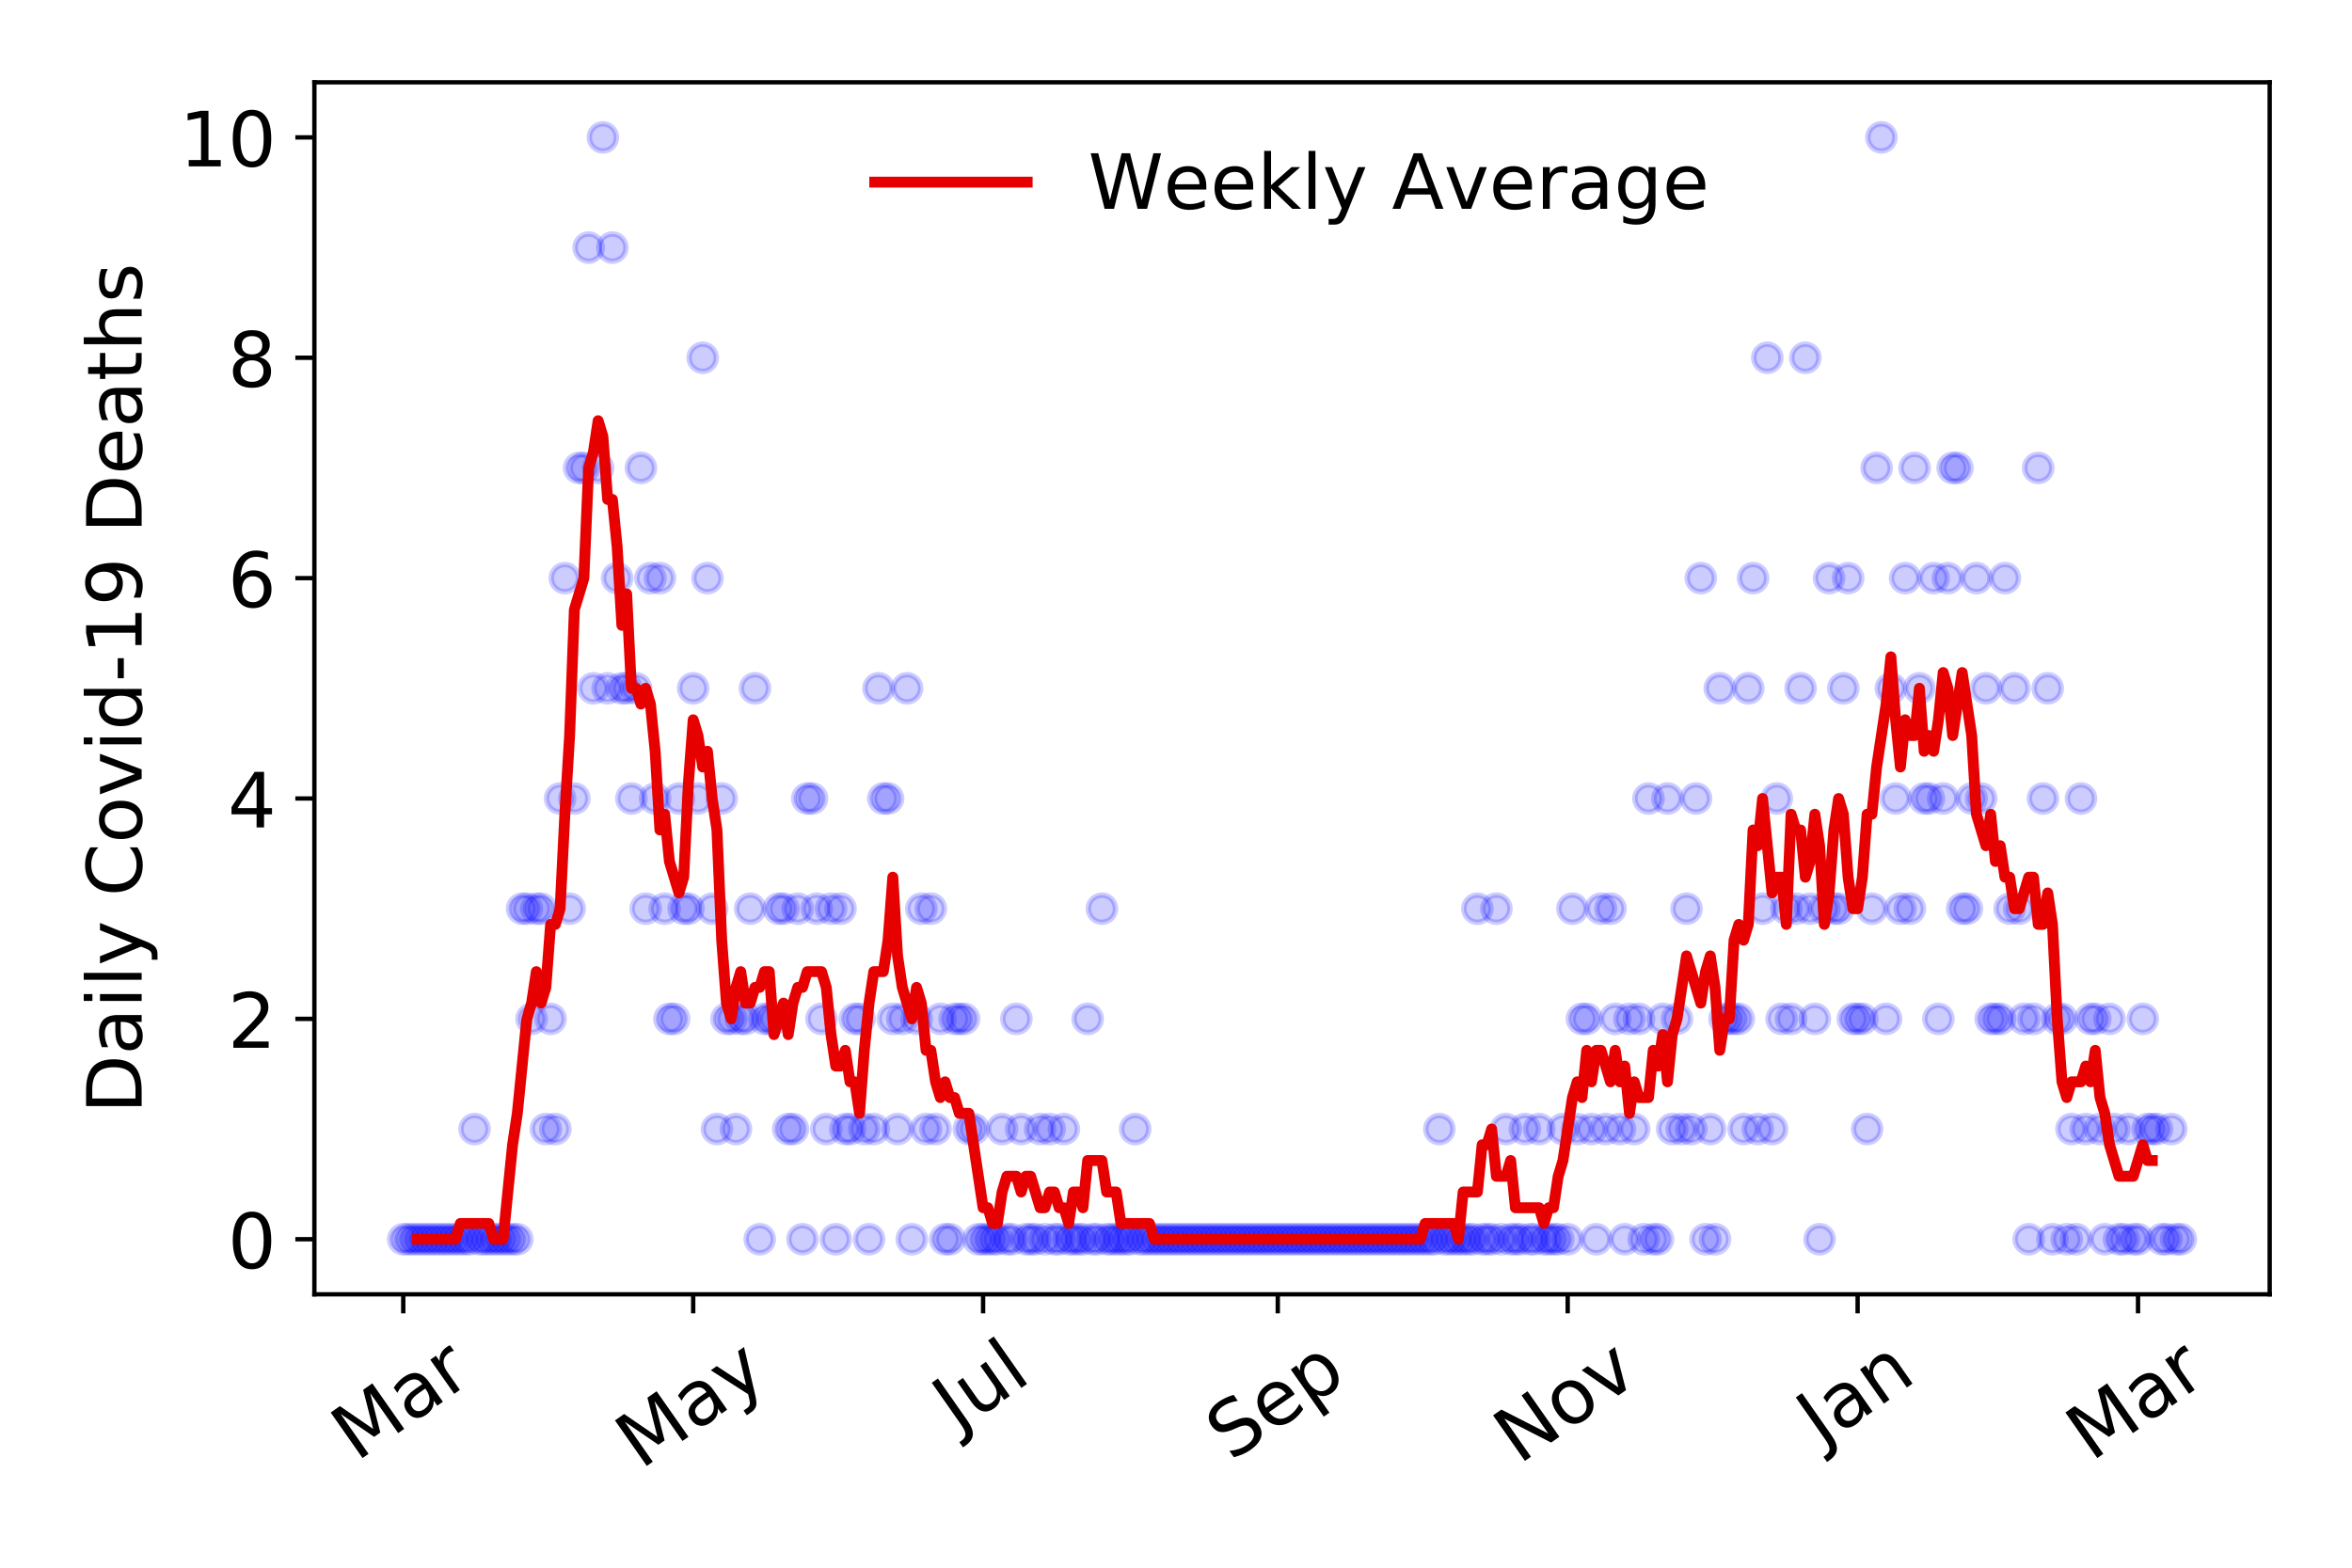 <?xml version="1.0" encoding="utf-8" standalone="no"?>
<!DOCTYPE svg PUBLIC "-//W3C//DTD SVG 1.1//EN"
  "http://www.w3.org/Graphics/SVG/1.1/DTD/svg11.dtd">
<!-- Created with matplotlib (https://matplotlib.org/) -->
<svg height="288pt" version="1.1" viewBox="0 0 432 288" width="432pt" xmlns="http://www.w3.org/2000/svg" xmlns:xlink="http://www.w3.org/1999/xlink">
 <defs>
  <style type="text/css">
*{stroke-linecap:butt;stroke-linejoin:round;}
  </style>
 </defs>
 <g id="figure_1">
  <g id="patch_1">
   <path d="M 0 288 
L 432 288 
L 432 0 
L 0 0 
z
" style="fill:#ffffff;"/>
  </g>
  <g id="axes_1">
   <g id="patch_2">
    <path d="M 57.745 237.778 
L 416.88 237.778 
L 416.88 15.12 
L 57.745 15.12 
z
" style="fill:#ffffff;"/>
   </g>
   <g id="matplotlib.axis_1">
    <g id="xtick_1">
     <g id="line2d_1">
      <defs>
       <path d="M 0 0 
L 0 3.5 
" id="mf2dc8b893d" style="stroke:#000000;stroke-width:0.8;"/>
      </defs>
      <g>
       <use style="stroke:#000000;stroke-width:0.8;" x="74.069" xlink:href="#mf2dc8b893d" y="237.778"/>
      </g>
     </g>
     <g id="text_1">
      <!-- Mar -->
      <defs>
       <path d="M 9.812 72.906 
L 24.516 72.906 
L 43.109 23.297 
L 61.812 72.906 
L 76.516 72.906 
L 76.516 0 
L 66.891 0 
L 66.891 64.016 
L 48.094 14.016 
L 38.188 14.016 
L 19.391 64.016 
L 19.391 0 
L 9.812 0 
z
" id="DejaVuSans-77"/>
       <path d="M 34.281 27.484 
Q 23.391 27.484 19.188 25 
Q 14.984 22.516 14.984 16.5 
Q 14.984 11.719 18.141 8.906 
Q 21.297 6.109 26.703 6.109 
Q 34.188 6.109 38.703 11.406 
Q 43.219 16.703 43.219 25.484 
L 43.219 27.484 
z
M 52.203 31.203 
L 52.203 0 
L 43.219 0 
L 43.219 8.297 
Q 40.141 3.328 35.547 0.953 
Q 30.953 -1.422 24.312 -1.422 
Q 15.922 -1.422 10.953 3.297 
Q 6 8.016 6 15.922 
Q 6 25.141 12.172 29.828 
Q 18.359 34.516 30.609 34.516 
L 43.219 34.516 
L 43.219 35.406 
Q 43.219 41.609 39.141 45 
Q 35.062 48.391 27.688 48.391 
Q 23 48.391 18.547 47.266 
Q 14.109 46.141 10.016 43.891 
L 10.016 52.203 
Q 14.938 54.109 19.578 55.047 
Q 24.219 56 28.609 56 
Q 40.484 56 46.344 49.844 
Q 52.203 43.703 52.203 31.203 
z
" id="DejaVuSans-97"/>
       <path d="M 41.109 46.297 
Q 39.594 47.172 37.812 47.578 
Q 36.031 48 33.891 48 
Q 26.266 48 22.188 43.047 
Q 18.109 38.094 18.109 28.812 
L 18.109 0 
L 9.078 0 
L 9.078 54.688 
L 18.109 54.688 
L 18.109 46.188 
Q 20.953 51.172 25.484 53.578 
Q 30.031 56 36.531 56 
Q 37.453 56 38.578 55.875 
Q 39.703 55.766 41.062 55.516 
z
" id="DejaVuSans-114"/>
      </defs>
      <g transform="translate(65.467 268.643)rotate(-35)scale(0.14 -0.14)">
       <use xlink:href="#DejaVuSans-77"/>
       <use x="86.279" xlink:href="#DejaVuSans-97"/>
       <use x="147.559" xlink:href="#DejaVuSans-114"/>
      </g>
     </g>
    </g>
    <g id="xtick_2">
     <g id="line2d_2">
      <g>
       <use style="stroke:#000000;stroke-width:0.8;" x="127.32" xlink:href="#mf2dc8b893d" y="237.778"/>
      </g>
     </g>
     <g id="text_2">
      <!-- May -->
      <defs>
       <path d="M 32.172 -5.078 
Q 28.375 -14.844 24.75 -17.812 
Q 21.141 -20.797 15.094 -20.797 
L 7.906 -20.797 
L 7.906 -13.281 
L 13.188 -13.281 
Q 16.891 -13.281 18.938 -11.516 
Q 21 -9.766 23.484 -3.219 
L 25.094 0.875 
L 2.984 54.688 
L 12.5 54.688 
L 29.594 11.922 
L 46.688 54.688 
L 56.203 54.688 
z
" id="DejaVuSans-121"/>
      </defs>
      <g transform="translate(117.68 270.094)rotate(-35)scale(0.14 -0.14)">
       <use xlink:href="#DejaVuSans-77"/>
       <use x="86.279" xlink:href="#DejaVuSans-97"/>
       <use x="147.559" xlink:href="#DejaVuSans-121"/>
      </g>
     </g>
    </g>
    <g id="xtick_3">
     <g id="line2d_3">
      <g>
       <use style="stroke:#000000;stroke-width:0.8;" x="180.57" xlink:href="#mf2dc8b893d" y="237.778"/>
      </g>
     </g>
     <g id="text_3">
      <!-- Jul -->
      <defs>
       <path d="M 9.812 72.906 
L 19.672 72.906 
L 19.672 5.078 
Q 19.672 -8.109 14.672 -14.062 
Q 9.672 -20.016 -1.422 -20.016 
L -5.172 -20.016 
L -5.172 -11.719 
L -2.094 -11.719 
Q 4.438 -11.719 7.125 -8.047 
Q 9.812 -4.391 9.812 5.078 
z
" id="DejaVuSans-74"/>
       <path d="M 8.5 21.578 
L 8.5 54.688 
L 17.484 54.688 
L 17.484 21.922 
Q 17.484 14.156 20.5 10.266 
Q 23.531 6.391 29.594 6.391 
Q 36.859 6.391 41.078 11.031 
Q 45.312 15.672 45.312 23.688 
L 45.312 54.688 
L 54.297 54.688 
L 54.297 0 
L 45.312 0 
L 45.312 8.406 
Q 42.047 3.422 37.719 1 
Q 33.406 -1.422 27.688 -1.422 
Q 18.266 -1.422 13.375 4.438 
Q 8.5 10.297 8.5 21.578 
z
M 31.109 56 
z
" id="DejaVuSans-117"/>
       <path d="M 9.422 75.984 
L 18.406 75.984 
L 18.406 0 
L 9.422 0 
z
" id="DejaVuSans-108"/>
      </defs>
      <g transform="translate(175.868 263.181)rotate(-35)scale(0.14 -0.14)">
       <use xlink:href="#DejaVuSans-74"/>
       <use x="29.492" xlink:href="#DejaVuSans-117"/>
       <use x="92.871" xlink:href="#DejaVuSans-108"/>
      </g>
     </g>
    </g>
    <g id="xtick_4">
     <g id="line2d_4">
      <g>
       <use style="stroke:#000000;stroke-width:0.8;" x="234.694" xlink:href="#mf2dc8b893d" y="237.778"/>
      </g>
     </g>
     <g id="text_4">
      <!-- Sep -->
      <defs>
       <path d="M 53.516 70.516 
L 53.516 60.891 
Q 47.906 63.578 42.922 64.891 
Q 37.938 66.219 33.297 66.219 
Q 25.25 66.219 20.875 63.094 
Q 16.5 59.969 16.5 54.203 
Q 16.5 49.359 19.406 46.891 
Q 22.312 44.438 30.422 42.922 
L 36.375 41.703 
Q 47.406 39.594 52.656 34.297 
Q 57.906 29 57.906 20.125 
Q 57.906 9.516 50.797 4.047 
Q 43.703 -1.422 29.984 -1.422 
Q 24.812 -1.422 18.969 -0.25 
Q 13.141 0.922 6.891 3.219 
L 6.891 13.375 
Q 12.891 10.016 18.656 8.297 
Q 24.422 6.594 29.984 6.594 
Q 38.422 6.594 43.016 9.906 
Q 47.609 13.234 47.609 19.391 
Q 47.609 24.75 44.312 27.781 
Q 41.016 30.812 33.5 32.328 
L 27.484 33.5 
Q 16.453 35.688 11.516 40.375 
Q 6.594 45.062 6.594 53.422 
Q 6.594 63.094 13.406 68.656 
Q 20.219 74.219 32.172 74.219 
Q 37.312 74.219 42.625 73.281 
Q 47.953 72.359 53.516 70.516 
z
" id="DejaVuSans-83"/>
       <path d="M 56.203 29.594 
L 56.203 25.203 
L 14.891 25.203 
Q 15.484 15.922 20.484 11.062 
Q 25.484 6.203 34.422 6.203 
Q 39.594 6.203 44.453 7.469 
Q 49.312 8.734 54.109 11.281 
L 54.109 2.781 
Q 49.266 0.734 44.188 -0.344 
Q 39.109 -1.422 33.891 -1.422 
Q 20.797 -1.422 13.156 6.188 
Q 5.516 13.812 5.516 26.812 
Q 5.516 40.234 12.766 48.109 
Q 20.016 56 32.328 56 
Q 43.359 56 49.781 48.891 
Q 56.203 41.797 56.203 29.594 
z
M 47.219 32.234 
Q 47.125 39.594 43.094 43.984 
Q 39.062 48.391 32.422 48.391 
Q 24.906 48.391 20.391 44.141 
Q 15.875 39.891 15.188 32.172 
z
" id="DejaVuSans-101"/>
       <path d="M 18.109 8.203 
L 18.109 -20.797 
L 9.078 -20.797 
L 9.078 54.688 
L 18.109 54.688 
L 18.109 46.391 
Q 20.953 51.266 25.266 53.625 
Q 29.594 56 35.594 56 
Q 45.562 56 51.781 48.094 
Q 58.016 40.188 58.016 27.297 
Q 58.016 14.406 51.781 6.484 
Q 45.562 -1.422 35.594 -1.422 
Q 29.594 -1.422 25.266 0.953 
Q 20.953 3.328 18.109 8.203 
z
M 48.688 27.297 
Q 48.688 37.203 44.609 42.844 
Q 40.531 48.484 33.406 48.484 
Q 26.266 48.484 22.188 42.844 
Q 18.109 37.203 18.109 27.297 
Q 18.109 17.391 22.188 11.75 
Q 26.266 6.109 33.406 6.109 
Q 40.531 6.109 44.609 11.75 
Q 48.688 17.391 48.688 27.297 
z
" id="DejaVuSans-112"/>
      </defs>
      <g transform="translate(226.101 268.629)rotate(-35)scale(0.14 -0.14)">
       <use xlink:href="#DejaVuSans-83"/>
       <use x="63.477" xlink:href="#DejaVuSans-101"/>
       <use x="125" xlink:href="#DejaVuSans-112"/>
      </g>
     </g>
    </g>
    <g id="xtick_5">
     <g id="line2d_5">
      <g>
       <use style="stroke:#000000;stroke-width:0.8;" x="287.944" xlink:href="#mf2dc8b893d" y="237.778"/>
      </g>
     </g>
     <g id="text_5">
      <!-- Nov -->
      <defs>
       <path d="M 9.812 72.906 
L 23.094 72.906 
L 55.422 11.922 
L 55.422 72.906 
L 64.984 72.906 
L 64.984 0 
L 51.703 0 
L 19.391 60.984 
L 19.391 0 
L 9.812 0 
z
" id="DejaVuSans-78"/>
       <path d="M 30.609 48.391 
Q 23.391 48.391 19.188 42.75 
Q 14.984 37.109 14.984 27.297 
Q 14.984 17.484 19.156 11.844 
Q 23.344 6.203 30.609 6.203 
Q 37.797 6.203 41.984 11.859 
Q 46.188 17.531 46.188 27.297 
Q 46.188 37.016 41.984 42.703 
Q 37.797 48.391 30.609 48.391 
z
M 30.609 56 
Q 42.328 56 49.016 48.375 
Q 55.719 40.766 55.719 27.297 
Q 55.719 13.875 49.016 6.219 
Q 42.328 -1.422 30.609 -1.422 
Q 18.844 -1.422 12.172 6.219 
Q 5.516 13.875 5.516 27.297 
Q 5.516 40.766 12.172 48.375 
Q 18.844 56 30.609 56 
z
" id="DejaVuSans-111"/>
       <path d="M 2.984 54.688 
L 12.5 54.688 
L 29.594 8.797 
L 46.688 54.688 
L 56.203 54.688 
L 35.688 0 
L 23.484 0 
z
" id="DejaVuSans-118"/>
      </defs>
      <g transform="translate(278.968 269.166)rotate(-35)scale(0.14 -0.14)">
       <use xlink:href="#DejaVuSans-78"/>
       <use x="74.805" xlink:href="#DejaVuSans-111"/>
       <use x="135.986" xlink:href="#DejaVuSans-118"/>
      </g>
     </g>
    </g>
    <g id="xtick_6">
     <g id="line2d_6">
      <g>
       <use style="stroke:#000000;stroke-width:0.8;" x="341.195" xlink:href="#mf2dc8b893d" y="237.778"/>
      </g>
     </g>
     <g id="text_6">
      <!-- Jan -->
      <defs>
       <path d="M 54.891 33.016 
L 54.891 0 
L 45.906 0 
L 45.906 32.719 
Q 45.906 40.484 42.875 44.328 
Q 39.844 48.188 33.797 48.188 
Q 26.516 48.188 22.312 43.547 
Q 18.109 38.922 18.109 30.906 
L 18.109 0 
L 9.078 0 
L 9.078 54.688 
L 18.109 54.688 
L 18.109 46.188 
Q 21.344 51.125 25.703 53.562 
Q 30.078 56 35.797 56 
Q 45.219 56 50.047 50.172 
Q 54.891 44.344 54.891 33.016 
z
" id="DejaVuSans-110"/>
      </defs>
      <g transform="translate(334.571 265.871)rotate(-35)scale(0.14 -0.14)">
       <use xlink:href="#DejaVuSans-74"/>
       <use x="29.492" xlink:href="#DejaVuSans-97"/>
       <use x="90.771" xlink:href="#DejaVuSans-110"/>
      </g>
     </g>
    </g>
    <g id="xtick_7">
     <g id="line2d_7">
      <g>
       <use style="stroke:#000000;stroke-width:0.8;" x="392.699" xlink:href="#mf2dc8b893d" y="237.778"/>
      </g>
     </g>
     <g id="text_7">
      <!-- Mar -->
      <g transform="translate(384.096 268.643)rotate(-35)scale(0.14 -0.14)">
       <use xlink:href="#DejaVuSans-77"/>
       <use x="86.279" xlink:href="#DejaVuSans-97"/>
       <use x="147.559" xlink:href="#DejaVuSans-114"/>
      </g>
     </g>
    </g>
   </g>
   <g id="matplotlib.axis_2">
    <g id="ytick_1">
     <g id="line2d_8">
      <defs>
       <path d="M 0 0 
L -3.5 0 
" id="m2b2b8250ce" style="stroke:#000000;stroke-width:0.8;"/>
      </defs>
      <g>
       <use style="stroke:#000000;stroke-width:0.8;" x="57.745" xlink:href="#m2b2b8250ce" y="227.657"/>
      </g>
     </g>
     <g id="text_8">
      <!-- 0 -->
      <defs>
       <path d="M 31.781 66.406 
Q 24.172 66.406 20.328 58.906 
Q 16.5 51.422 16.5 36.375 
Q 16.5 21.391 20.328 13.891 
Q 24.172 6.391 31.781 6.391 
Q 39.453 6.391 43.281 13.891 
Q 47.125 21.391 47.125 36.375 
Q 47.125 51.422 43.281 58.906 
Q 39.453 66.406 31.781 66.406 
z
M 31.781 74.219 
Q 44.047 74.219 50.516 64.516 
Q 56.984 54.828 56.984 36.375 
Q 56.984 17.969 50.516 8.266 
Q 44.047 -1.422 31.781 -1.422 
Q 19.531 -1.422 13.062 8.266 
Q 6.594 17.969 6.594 36.375 
Q 6.594 54.828 13.062 64.516 
Q 19.531 74.219 31.781 74.219 
z
" id="DejaVuSans-48"/>
      </defs>
      <g transform="translate(41.837 232.976)scale(0.14 -0.14)">
       <use xlink:href="#DejaVuSans-48"/>
      </g>
     </g>
    </g>
    <g id="ytick_2">
     <g id="line2d_9">
      <g>
       <use style="stroke:#000000;stroke-width:0.8;" x="57.745" xlink:href="#m2b2b8250ce" y="187.174"/>
      </g>
     </g>
     <g id="text_9">
      <!-- 2 -->
      <defs>
       <path d="M 19.188 8.297 
L 53.609 8.297 
L 53.609 0 
L 7.328 0 
L 7.328 8.297 
Q 12.938 14.109 22.625 23.891 
Q 32.328 33.688 34.812 36.531 
Q 39.547 41.844 41.422 45.531 
Q 43.312 49.219 43.312 52.781 
Q 43.312 58.594 39.234 62.25 
Q 35.156 65.922 28.609 65.922 
Q 23.969 65.922 18.812 64.312 
Q 13.672 62.703 7.812 59.422 
L 7.812 69.391 
Q 13.766 71.781 18.938 73 
Q 24.125 74.219 28.422 74.219 
Q 39.75 74.219 46.484 68.547 
Q 53.219 62.891 53.219 53.422 
Q 53.219 48.922 51.531 44.891 
Q 49.859 40.875 45.406 35.406 
Q 44.188 33.984 37.641 27.219 
Q 31.109 20.453 19.188 8.297 
z
" id="DejaVuSans-50"/>
      </defs>
      <g transform="translate(41.837 192.493)scale(0.14 -0.14)">
       <use xlink:href="#DejaVuSans-50"/>
      </g>
     </g>
    </g>
    <g id="ytick_3">
     <g id="line2d_10">
      <g>
       <use style="stroke:#000000;stroke-width:0.8;" x="57.745" xlink:href="#m2b2b8250ce" y="146.691"/>
      </g>
     </g>
     <g id="text_10">
      <!-- 4 -->
      <defs>
       <path d="M 37.797 64.312 
L 12.891 25.391 
L 37.797 25.391 
z
M 35.203 72.906 
L 47.609 72.906 
L 47.609 25.391 
L 58.016 25.391 
L 58.016 17.188 
L 47.609 17.188 
L 47.609 0 
L 37.797 0 
L 37.797 17.188 
L 4.891 17.188 
L 4.891 26.703 
z
" id="DejaVuSans-52"/>
      </defs>
      <g transform="translate(41.837 152.01)scale(0.14 -0.14)">
       <use xlink:href="#DejaVuSans-52"/>
      </g>
     </g>
    </g>
    <g id="ytick_4">
     <g id="line2d_11">
      <g>
       <use style="stroke:#000000;stroke-width:0.8;" x="57.745" xlink:href="#m2b2b8250ce" y="106.207"/>
      </g>
     </g>
     <g id="text_11">
      <!-- 6 -->
      <defs>
       <path d="M 33.016 40.375 
Q 26.375 40.375 22.484 35.828 
Q 18.609 31.297 18.609 23.391 
Q 18.609 15.531 22.484 10.953 
Q 26.375 6.391 33.016 6.391 
Q 39.656 6.391 43.531 10.953 
Q 47.406 15.531 47.406 23.391 
Q 47.406 31.297 43.531 35.828 
Q 39.656 40.375 33.016 40.375 
z
M 52.594 71.297 
L 52.594 62.312 
Q 48.875 64.062 45.094 64.984 
Q 41.312 65.922 37.594 65.922 
Q 27.828 65.922 22.672 59.328 
Q 17.531 52.734 16.797 39.406 
Q 19.672 43.656 24.016 45.922 
Q 28.375 48.188 33.594 48.188 
Q 44.578 48.188 50.953 41.516 
Q 57.328 34.859 57.328 23.391 
Q 57.328 12.156 50.688 5.359 
Q 44.047 -1.422 33.016 -1.422 
Q 20.359 -1.422 13.672 8.266 
Q 6.984 17.969 6.984 36.375 
Q 6.984 53.656 15.188 63.938 
Q 23.391 74.219 37.203 74.219 
Q 40.922 74.219 44.703 73.484 
Q 48.484 72.75 52.594 71.297 
z
" id="DejaVuSans-54"/>
      </defs>
      <g transform="translate(41.837 111.526)scale(0.14 -0.14)">
       <use xlink:href="#DejaVuSans-54"/>
      </g>
     </g>
    </g>
    <g id="ytick_5">
     <g id="line2d_12">
      <g>
       <use style="stroke:#000000;stroke-width:0.8;" x="57.745" xlink:href="#m2b2b8250ce" y="65.724"/>
      </g>
     </g>
     <g id="text_12">
      <!-- 8 -->
      <defs>
       <path d="M 31.781 34.625 
Q 24.75 34.625 20.719 30.859 
Q 16.703 27.094 16.703 20.516 
Q 16.703 13.922 20.719 10.156 
Q 24.75 6.391 31.781 6.391 
Q 38.812 6.391 42.859 10.172 
Q 46.922 13.969 46.922 20.516 
Q 46.922 27.094 42.891 30.859 
Q 38.875 34.625 31.781 34.625 
z
M 21.922 38.812 
Q 15.578 40.375 12.031 44.719 
Q 8.5 49.078 8.5 55.328 
Q 8.5 64.062 14.719 69.141 
Q 20.953 74.219 31.781 74.219 
Q 42.672 74.219 48.875 69.141 
Q 55.078 64.062 55.078 55.328 
Q 55.078 49.078 51.531 44.719 
Q 48 40.375 41.703 38.812 
Q 48.828 37.156 52.797 32.312 
Q 56.781 27.484 56.781 20.516 
Q 56.781 9.906 50.312 4.234 
Q 43.844 -1.422 31.781 -1.422 
Q 19.734 -1.422 13.25 4.234 
Q 6.781 9.906 6.781 20.516 
Q 6.781 27.484 10.781 32.312 
Q 14.797 37.156 21.922 38.812 
z
M 18.312 54.391 
Q 18.312 48.734 21.844 45.562 
Q 25.391 42.391 31.781 42.391 
Q 38.141 42.391 41.719 45.562 
Q 45.312 48.734 45.312 54.391 
Q 45.312 60.062 41.719 63.234 
Q 38.141 66.406 31.781 66.406 
Q 25.391 66.406 21.844 63.234 
Q 18.312 60.062 18.312 54.391 
z
" id="DejaVuSans-56"/>
      </defs>
      <g transform="translate(41.837 71.043)scale(0.14 -0.14)">
       <use xlink:href="#DejaVuSans-56"/>
      </g>
     </g>
    </g>
    <g id="ytick_6">
     <g id="line2d_13">
      <g>
       <use style="stroke:#000000;stroke-width:0.8;" x="57.745" xlink:href="#m2b2b8250ce" y="25.241"/>
      </g>
     </g>
     <g id="text_13">
      <!-- 10 -->
      <defs>
       <path d="M 12.406 8.297 
L 28.516 8.297 
L 28.516 63.922 
L 10.984 60.406 
L 10.984 69.391 
L 28.422 72.906 
L 38.281 72.906 
L 38.281 8.297 
L 54.391 8.297 
L 54.391 0 
L 12.406 0 
z
" id="DejaVuSans-49"/>
      </defs>
      <g transform="translate(32.93 30.56)scale(0.14 -0.14)">
       <use xlink:href="#DejaVuSans-49"/>
       <use x="63.623" xlink:href="#DejaVuSans-48"/>
      </g>
     </g>
    </g>
    <g id="text_14">
     <!-- Daily Covid-19 Deaths -->
     <defs>
      <path d="M 19.672 64.797 
L 19.672 8.109 
L 31.594 8.109 
Q 46.688 8.109 53.688 14.938 
Q 60.688 21.781 60.688 36.531 
Q 60.688 51.172 53.688 57.984 
Q 46.688 64.797 31.594 64.797 
z
M 9.812 72.906 
L 30.078 72.906 
Q 51.266 72.906 61.172 64.094 
Q 71.094 55.281 71.094 36.531 
Q 71.094 17.672 61.125 8.828 
Q 51.172 0 30.078 0 
L 9.812 0 
z
" id="DejaVuSans-68"/>
      <path d="M 9.422 54.688 
L 18.406 54.688 
L 18.406 0 
L 9.422 0 
z
M 9.422 75.984 
L 18.406 75.984 
L 18.406 64.594 
L 9.422 64.594 
z
" id="DejaVuSans-105"/>
      <path id="DejaVuSans-32"/>
      <path d="M 64.406 67.281 
L 64.406 56.891 
Q 59.422 61.531 53.781 63.812 
Q 48.141 66.109 41.797 66.109 
Q 29.297 66.109 22.656 58.469 
Q 16.016 50.828 16.016 36.375 
Q 16.016 21.969 22.656 14.328 
Q 29.297 6.688 41.797 6.688 
Q 48.141 6.688 53.781 8.984 
Q 59.422 11.281 64.406 15.922 
L 64.406 5.609 
Q 59.234 2.094 53.438 0.328 
Q 47.656 -1.422 41.219 -1.422 
Q 24.656 -1.422 15.125 8.703 
Q 5.609 18.844 5.609 36.375 
Q 5.609 53.953 15.125 64.078 
Q 24.656 74.219 41.219 74.219 
Q 47.75 74.219 53.531 72.484 
Q 59.328 70.75 64.406 67.281 
z
" id="DejaVuSans-67"/>
      <path d="M 45.406 46.391 
L 45.406 75.984 
L 54.391 75.984 
L 54.391 0 
L 45.406 0 
L 45.406 8.203 
Q 42.578 3.328 38.25 0.953 
Q 33.938 -1.422 27.875 -1.422 
Q 17.969 -1.422 11.734 6.484 
Q 5.516 14.406 5.516 27.297 
Q 5.516 40.188 11.734 48.094 
Q 17.969 56 27.875 56 
Q 33.938 56 38.25 53.625 
Q 42.578 51.266 45.406 46.391 
z
M 14.797 27.297 
Q 14.797 17.391 18.875 11.75 
Q 22.953 6.109 30.078 6.109 
Q 37.203 6.109 41.297 11.75 
Q 45.406 17.391 45.406 27.297 
Q 45.406 37.203 41.297 42.844 
Q 37.203 48.484 30.078 48.484 
Q 22.953 48.484 18.875 42.844 
Q 14.797 37.203 14.797 27.297 
z
" id="DejaVuSans-100"/>
      <path d="M 4.891 31.391 
L 31.203 31.391 
L 31.203 23.391 
L 4.891 23.391 
z
" id="DejaVuSans-45"/>
      <path d="M 10.984 1.516 
L 10.984 10.5 
Q 14.703 8.734 18.5 7.812 
Q 22.312 6.891 25.984 6.891 
Q 35.75 6.891 40.891 13.453 
Q 46.047 20.016 46.781 33.406 
Q 43.953 29.203 39.594 26.953 
Q 35.25 24.703 29.984 24.703 
Q 19.047 24.703 12.672 31.312 
Q 6.297 37.938 6.297 49.422 
Q 6.297 60.641 12.938 67.422 
Q 19.578 74.219 30.609 74.219 
Q 43.266 74.219 49.922 64.516 
Q 56.594 54.828 56.594 36.375 
Q 56.594 19.141 48.406 8.859 
Q 40.234 -1.422 26.422 -1.422 
Q 22.703 -1.422 18.891 -0.688 
Q 15.094 0.047 10.984 1.516 
z
M 30.609 32.422 
Q 37.25 32.422 41.125 36.953 
Q 45.016 41.5 45.016 49.422 
Q 45.016 57.281 41.125 61.844 
Q 37.25 66.406 30.609 66.406 
Q 23.969 66.406 20.094 61.844 
Q 16.219 57.281 16.219 49.422 
Q 16.219 41.5 20.094 36.953 
Q 23.969 32.422 30.609 32.422 
z
" id="DejaVuSans-57"/>
      <path d="M 18.312 70.219 
L 18.312 54.688 
L 36.812 54.688 
L 36.812 47.703 
L 18.312 47.703 
L 18.312 18.016 
Q 18.312 11.328 20.141 9.422 
Q 21.969 7.516 27.594 7.516 
L 36.812 7.516 
L 36.812 0 
L 27.594 0 
Q 17.188 0 13.234 3.875 
Q 9.281 7.766 9.281 18.016 
L 9.281 47.703 
L 2.688 47.703 
L 2.688 54.688 
L 9.281 54.688 
L 9.281 70.219 
z
" id="DejaVuSans-116"/>
      <path d="M 54.891 33.016 
L 54.891 0 
L 45.906 0 
L 45.906 32.719 
Q 45.906 40.484 42.875 44.328 
Q 39.844 48.188 33.797 48.188 
Q 26.516 48.188 22.312 43.547 
Q 18.109 38.922 18.109 30.906 
L 18.109 0 
L 9.078 0 
L 9.078 75.984 
L 18.109 75.984 
L 18.109 46.188 
Q 21.344 51.125 25.703 53.562 
Q 30.078 56 35.797 56 
Q 45.219 56 50.047 50.172 
Q 54.891 44.344 54.891 33.016 
z
" id="DejaVuSans-104"/>
      <path d="M 44.281 53.078 
L 44.281 44.578 
Q 40.484 46.531 36.375 47.5 
Q 32.281 48.484 27.875 48.484 
Q 21.188 48.484 17.844 46.438 
Q 14.5 44.391 14.5 40.281 
Q 14.5 37.156 16.891 35.375 
Q 19.281 33.594 26.516 31.984 
L 29.594 31.297 
Q 39.156 29.25 43.188 25.516 
Q 47.219 21.781 47.219 15.094 
Q 47.219 7.469 41.188 3.016 
Q 35.156 -1.422 24.609 -1.422 
Q 20.219 -1.422 15.453 -0.562 
Q 10.688 0.297 5.422 2 
L 5.422 11.281 
Q 10.406 8.688 15.234 7.391 
Q 20.062 6.109 24.812 6.109 
Q 31.156 6.109 34.562 8.281 
Q 37.984 10.453 37.984 14.406 
Q 37.984 18.062 35.516 20.016 
Q 33.062 21.969 24.703 23.781 
L 21.578 24.516 
Q 13.234 26.266 9.516 29.906 
Q 5.812 33.547 5.812 39.891 
Q 5.812 47.609 11.281 51.797 
Q 16.75 56 26.812 56 
Q 31.781 56 36.172 55.266 
Q 40.578 54.547 44.281 53.078 
z
" id="DejaVuSans-115"/>
     </defs>
     <g transform="translate(26.018 204.56)rotate(-90)scale(0.14 -0.14)">
      <use xlink:href="#DejaVuSans-68"/>
      <use x="77.002" xlink:href="#DejaVuSans-97"/>
      <use x="138.281" xlink:href="#DejaVuSans-105"/>
      <use x="166.064" xlink:href="#DejaVuSans-108"/>
      <use x="193.848" xlink:href="#DejaVuSans-121"/>
      <use x="253.027" xlink:href="#DejaVuSans-32"/>
      <use x="284.814" xlink:href="#DejaVuSans-67"/>
      <use x="354.639" xlink:href="#DejaVuSans-111"/>
      <use x="415.82" xlink:href="#DejaVuSans-118"/>
      <use x="475" xlink:href="#DejaVuSans-105"/>
      <use x="502.783" xlink:href="#DejaVuSans-100"/>
      <use x="566.26" xlink:href="#DejaVuSans-45"/>
      <use x="602.344" xlink:href="#DejaVuSans-49"/>
      <use x="665.967" xlink:href="#DejaVuSans-57"/>
      <use x="729.59" xlink:href="#DejaVuSans-32"/>
      <use x="761.377" xlink:href="#DejaVuSans-68"/>
      <use x="838.379" xlink:href="#DejaVuSans-101"/>
      <use x="899.902" xlink:href="#DejaVuSans-97"/>
      <use x="961.182" xlink:href="#DejaVuSans-116"/>
      <use x="1000.391" xlink:href="#DejaVuSans-104"/>
      <use x="1063.77" xlink:href="#DejaVuSans-115"/>
     </g>
    </g>
   </g>
   <g id="line2d_14">
    <defs>
     <path d="M 0 2.5 
C 0.663 2.5 1.299 2.237 1.768 1.768 
C 2.237 1.299 2.5 0.663 2.5 0 
C 2.5 -0.663 2.237 -1.299 1.768 -1.768 
C 1.299 -2.237 0.663 -2.5 0 -2.5 
C -0.663 -2.5 -1.299 -2.237 -1.768 -1.768 
C -2.237 -1.299 -2.5 -0.663 -2.5 0 
C -2.5 0.663 -2.237 1.299 -1.768 1.768 
C -1.299 2.237 -0.663 2.5 0 2.5 
z
" id="mf0c6cd08c5" style="stroke:#0000ff;stroke-opacity:0.2;"/>
    </defs>
    <g clip-path="url(#pe4553cd5cf)">
     <use style="fill:#0000ff;fill-opacity:0.2;stroke:#0000ff;stroke-opacity:0.2;" x="74.069" xlink:href="#mf0c6cd08c5" y="227.657"/>
     <use style="fill:#0000ff;fill-opacity:0.2;stroke:#0000ff;stroke-opacity:0.2;" x="74.942" xlink:href="#mf0c6cd08c5" y="227.657"/>
     <use style="fill:#0000ff;fill-opacity:0.2;stroke:#0000ff;stroke-opacity:0.2;" x="75.815" xlink:href="#mf0c6cd08c5" y="227.657"/>
     <use style="fill:#0000ff;fill-opacity:0.2;stroke:#0000ff;stroke-opacity:0.2;" x="76.688" xlink:href="#mf0c6cd08c5" y="227.657"/>
     <use style="fill:#0000ff;fill-opacity:0.2;stroke:#0000ff;stroke-opacity:0.2;" x="77.561" xlink:href="#mf0c6cd08c5" y="227.657"/>
     <use style="fill:#0000ff;fill-opacity:0.2;stroke:#0000ff;stroke-opacity:0.2;" x="78.434" xlink:href="#mf0c6cd08c5" y="227.657"/>
     <use style="fill:#0000ff;fill-opacity:0.2;stroke:#0000ff;stroke-opacity:0.2;" x="79.307" xlink:href="#mf0c6cd08c5" y="227.657"/>
     <use style="fill:#0000ff;fill-opacity:0.2;stroke:#0000ff;stroke-opacity:0.2;" x="80.18" xlink:href="#mf0c6cd08c5" y="227.657"/>
     <use style="fill:#0000ff;fill-opacity:0.2;stroke:#0000ff;stroke-opacity:0.2;" x="81.053" xlink:href="#mf0c6cd08c5" y="227.657"/>
     <use style="fill:#0000ff;fill-opacity:0.2;stroke:#0000ff;stroke-opacity:0.2;" x="81.926" xlink:href="#mf0c6cd08c5" y="227.657"/>
     <use style="fill:#0000ff;fill-opacity:0.2;stroke:#0000ff;stroke-opacity:0.2;" x="82.799" xlink:href="#mf0c6cd08c5" y="227.657"/>
     <use style="fill:#0000ff;fill-opacity:0.2;stroke:#0000ff;stroke-opacity:0.2;" x="83.672" xlink:href="#mf0c6cd08c5" y="227.657"/>
     <use style="fill:#0000ff;fill-opacity:0.2;stroke:#0000ff;stroke-opacity:0.2;" x="84.545" xlink:href="#mf0c6cd08c5" y="227.657"/>
     <use style="fill:#0000ff;fill-opacity:0.2;stroke:#0000ff;stroke-opacity:0.2;" x="85.418" xlink:href="#mf0c6cd08c5" y="227.657"/>
     <use style="fill:#0000ff;fill-opacity:0.2;stroke:#0000ff;stroke-opacity:0.2;" x="86.291" xlink:href="#mf0c6cd08c5" y="227.657"/>
     <use style="fill:#0000ff;fill-opacity:0.2;stroke:#0000ff;stroke-opacity:0.2;" x="87.164" xlink:href="#mf0c6cd08c5" y="207.416"/>
     <use style="fill:#0000ff;fill-opacity:0.2;stroke:#0000ff;stroke-opacity:0.2;" x="88.037" xlink:href="#mf0c6cd08c5" y="227.657"/>
     <use style="fill:#0000ff;fill-opacity:0.2;stroke:#0000ff;stroke-opacity:0.2;" x="88.91" xlink:href="#mf0c6cd08c5" y="227.657"/>
     <use style="fill:#0000ff;fill-opacity:0.2;stroke:#0000ff;stroke-opacity:0.2;" x="89.783" xlink:href="#mf0c6cd08c5" y="227.657"/>
     <use style="fill:#0000ff;fill-opacity:0.2;stroke:#0000ff;stroke-opacity:0.2;" x="90.656" xlink:href="#mf0c6cd08c5" y="227.657"/>
     <use style="fill:#0000ff;fill-opacity:0.2;stroke:#0000ff;stroke-opacity:0.2;" x="91.528" xlink:href="#mf0c6cd08c5" y="227.657"/>
     <use style="fill:#0000ff;fill-opacity:0.2;stroke:#0000ff;stroke-opacity:0.2;" x="92.401" xlink:href="#mf0c6cd08c5" y="227.657"/>
     <use style="fill:#0000ff;fill-opacity:0.2;stroke:#0000ff;stroke-opacity:0.2;" x="93.274" xlink:href="#mf0c6cd08c5" y="227.657"/>
     <use style="fill:#0000ff;fill-opacity:0.2;stroke:#0000ff;stroke-opacity:0.2;" x="94.147" xlink:href="#mf0c6cd08c5" y="227.657"/>
     <use style="fill:#0000ff;fill-opacity:0.2;stroke:#0000ff;stroke-opacity:0.2;" x="95.02" xlink:href="#mf0c6cd08c5" y="227.657"/>
     <use style="fill:#0000ff;fill-opacity:0.2;stroke:#0000ff;stroke-opacity:0.2;" x="95.893" xlink:href="#mf0c6cd08c5" y="166.932"/>
     <use style="fill:#0000ff;fill-opacity:0.2;stroke:#0000ff;stroke-opacity:0.2;" x="96.766" xlink:href="#mf0c6cd08c5" y="166.932"/>
     <use style="fill:#0000ff;fill-opacity:0.2;stroke:#0000ff;stroke-opacity:0.2;" x="97.639" xlink:href="#mf0c6cd08c5" y="187.174"/>
     <use style="fill:#0000ff;fill-opacity:0.2;stroke:#0000ff;stroke-opacity:0.2;" x="98.512" xlink:href="#mf0c6cd08c5" y="166.932"/>
     <use style="fill:#0000ff;fill-opacity:0.2;stroke:#0000ff;stroke-opacity:0.2;" x="99.385" xlink:href="#mf0c6cd08c5" y="166.932"/>
     <use style="fill:#0000ff;fill-opacity:0.2;stroke:#0000ff;stroke-opacity:0.2;" x="100.258" xlink:href="#mf0c6cd08c5" y="207.416"/>
     <use style="fill:#0000ff;fill-opacity:0.2;stroke:#0000ff;stroke-opacity:0.2;" x="101.131" xlink:href="#mf0c6cd08c5" y="187.174"/>
     <use style="fill:#0000ff;fill-opacity:0.2;stroke:#0000ff;stroke-opacity:0.2;" x="102.004" xlink:href="#mf0c6cd08c5" y="207.416"/>
     <use style="fill:#0000ff;fill-opacity:0.2;stroke:#0000ff;stroke-opacity:0.2;" x="102.877" xlink:href="#mf0c6cd08c5" y="146.691"/>
     <use style="fill:#0000ff;fill-opacity:0.2;stroke:#0000ff;stroke-opacity:0.2;" x="103.75" xlink:href="#mf0c6cd08c5" y="106.207"/>
     <use style="fill:#0000ff;fill-opacity:0.2;stroke:#0000ff;stroke-opacity:0.2;" x="104.623" xlink:href="#mf0c6cd08c5" y="166.932"/>
     <use style="fill:#0000ff;fill-opacity:0.2;stroke:#0000ff;stroke-opacity:0.2;" x="105.496" xlink:href="#mf0c6cd08c5" y="146.691"/>
     <use style="fill:#0000ff;fill-opacity:0.2;stroke:#0000ff;stroke-opacity:0.2;" x="106.369" xlink:href="#mf0c6cd08c5" y="85.966"/>
     <use style="fill:#0000ff;fill-opacity:0.2;stroke:#0000ff;stroke-opacity:0.2;" x="107.242" xlink:href="#mf0c6cd08c5" y="85.966"/>
     <use style="fill:#0000ff;fill-opacity:0.2;stroke:#0000ff;stroke-opacity:0.2;" x="108.115" xlink:href="#mf0c6cd08c5" y="45.482"/>
     <use style="fill:#0000ff;fill-opacity:0.2;stroke:#0000ff;stroke-opacity:0.2;" x="108.988" xlink:href="#mf0c6cd08c5" y="126.449"/>
     <use style="fill:#0000ff;fill-opacity:0.2;stroke:#0000ff;stroke-opacity:0.2;" x="109.861" xlink:href="#mf0c6cd08c5" y="85.966"/>
     <use style="fill:#0000ff;fill-opacity:0.2;stroke:#0000ff;stroke-opacity:0.2;" x="110.734" xlink:href="#mf0c6cd08c5" y="25.241"/>
     <use style="fill:#0000ff;fill-opacity:0.2;stroke:#0000ff;stroke-opacity:0.2;" x="111.607" xlink:href="#mf0c6cd08c5" y="126.449"/>
     <use style="fill:#0000ff;fill-opacity:0.2;stroke:#0000ff;stroke-opacity:0.2;" x="112.479" xlink:href="#mf0c6cd08c5" y="45.482"/>
     <use style="fill:#0000ff;fill-opacity:0.2;stroke:#0000ff;stroke-opacity:0.2;" x="113.352" xlink:href="#mf0c6cd08c5" y="106.207"/>
     <use style="fill:#0000ff;fill-opacity:0.2;stroke:#0000ff;stroke-opacity:0.2;" x="114.225" xlink:href="#mf0c6cd08c5" y="126.449"/>
     <use style="fill:#0000ff;fill-opacity:0.2;stroke:#0000ff;stroke-opacity:0.2;" x="115.098" xlink:href="#mf0c6cd08c5" y="126.449"/>
     <use style="fill:#0000ff;fill-opacity:0.2;stroke:#0000ff;stroke-opacity:0.2;" x="115.971" xlink:href="#mf0c6cd08c5" y="146.691"/>
     <use style="fill:#0000ff;fill-opacity:0.2;stroke:#0000ff;stroke-opacity:0.2;" x="116.844" xlink:href="#mf0c6cd08c5" y="126.449"/>
     <use style="fill:#0000ff;fill-opacity:0.2;stroke:#0000ff;stroke-opacity:0.2;" x="117.717" xlink:href="#mf0c6cd08c5" y="85.966"/>
     <use style="fill:#0000ff;fill-opacity:0.2;stroke:#0000ff;stroke-opacity:0.2;" x="118.59" xlink:href="#mf0c6cd08c5" y="166.932"/>
     <use style="fill:#0000ff;fill-opacity:0.2;stroke:#0000ff;stroke-opacity:0.2;" x="119.463" xlink:href="#mf0c6cd08c5" y="106.207"/>
     <use style="fill:#0000ff;fill-opacity:0.2;stroke:#0000ff;stroke-opacity:0.2;" x="120.336" xlink:href="#mf0c6cd08c5" y="146.691"/>
     <use style="fill:#0000ff;fill-opacity:0.2;stroke:#0000ff;stroke-opacity:0.2;" x="121.209" xlink:href="#mf0c6cd08c5" y="106.207"/>
     <use style="fill:#0000ff;fill-opacity:0.2;stroke:#0000ff;stroke-opacity:0.2;" x="122.082" xlink:href="#mf0c6cd08c5" y="166.932"/>
     <use style="fill:#0000ff;fill-opacity:0.2;stroke:#0000ff;stroke-opacity:0.2;" x="122.955" xlink:href="#mf0c6cd08c5" y="187.174"/>
     <use style="fill:#0000ff;fill-opacity:0.2;stroke:#0000ff;stroke-opacity:0.2;" x="123.828" xlink:href="#mf0c6cd08c5" y="187.174"/>
     <use style="fill:#0000ff;fill-opacity:0.2;stroke:#0000ff;stroke-opacity:0.2;" x="124.701" xlink:href="#mf0c6cd08c5" y="146.691"/>
     <use style="fill:#0000ff;fill-opacity:0.2;stroke:#0000ff;stroke-opacity:0.2;" x="125.574" xlink:href="#mf0c6cd08c5" y="166.932"/>
     <use style="fill:#0000ff;fill-opacity:0.2;stroke:#0000ff;stroke-opacity:0.2;" x="126.447" xlink:href="#mf0c6cd08c5" y="166.932"/>
     <use style="fill:#0000ff;fill-opacity:0.2;stroke:#0000ff;stroke-opacity:0.2;" x="127.32" xlink:href="#mf0c6cd08c5" y="126.449"/>
     <use style="fill:#0000ff;fill-opacity:0.2;stroke:#0000ff;stroke-opacity:0.2;" x="128.193" xlink:href="#mf0c6cd08c5" y="146.691"/>
     <use style="fill:#0000ff;fill-opacity:0.2;stroke:#0000ff;stroke-opacity:0.2;" x="129.066" xlink:href="#mf0c6cd08c5" y="65.724"/>
     <use style="fill:#0000ff;fill-opacity:0.2;stroke:#0000ff;stroke-opacity:0.2;" x="129.939" xlink:href="#mf0c6cd08c5" y="106.207"/>
     <use style="fill:#0000ff;fill-opacity:0.2;stroke:#0000ff;stroke-opacity:0.2;" x="130.812" xlink:href="#mf0c6cd08c5" y="166.932"/>
     <use style="fill:#0000ff;fill-opacity:0.2;stroke:#0000ff;stroke-opacity:0.2;" x="131.685" xlink:href="#mf0c6cd08c5" y="207.416"/>
     <use style="fill:#0000ff;fill-opacity:0.2;stroke:#0000ff;stroke-opacity:0.2;" x="132.558" xlink:href="#mf0c6cd08c5" y="146.691"/>
     <use style="fill:#0000ff;fill-opacity:0.2;stroke:#0000ff;stroke-opacity:0.2;" x="133.43" xlink:href="#mf0c6cd08c5" y="187.174"/>
     <use style="fill:#0000ff;fill-opacity:0.2;stroke:#0000ff;stroke-opacity:0.2;" x="134.303" xlink:href="#mf0c6cd08c5" y="187.174"/>
     <use style="fill:#0000ff;fill-opacity:0.2;stroke:#0000ff;stroke-opacity:0.2;" x="135.176" xlink:href="#mf0c6cd08c5" y="207.416"/>
     <use style="fill:#0000ff;fill-opacity:0.2;stroke:#0000ff;stroke-opacity:0.2;" x="136.049" xlink:href="#mf0c6cd08c5" y="187.174"/>
     <use style="fill:#0000ff;fill-opacity:0.2;stroke:#0000ff;stroke-opacity:0.2;" x="136.922" xlink:href="#mf0c6cd08c5" y="187.174"/>
     <use style="fill:#0000ff;fill-opacity:0.2;stroke:#0000ff;stroke-opacity:0.2;" x="137.795" xlink:href="#mf0c6cd08c5" y="166.932"/>
     <use style="fill:#0000ff;fill-opacity:0.2;stroke:#0000ff;stroke-opacity:0.2;" x="138.668" xlink:href="#mf0c6cd08c5" y="126.449"/>
     <use style="fill:#0000ff;fill-opacity:0.2;stroke:#0000ff;stroke-opacity:0.2;" x="139.541" xlink:href="#mf0c6cd08c5" y="227.657"/>
     <use style="fill:#0000ff;fill-opacity:0.2;stroke:#0000ff;stroke-opacity:0.2;" x="140.414" xlink:href="#mf0c6cd08c5" y="187.174"/>
     <use style="fill:#0000ff;fill-opacity:0.2;stroke:#0000ff;stroke-opacity:0.2;" x="141.287" xlink:href="#mf0c6cd08c5" y="187.174"/>
     <use style="fill:#0000ff;fill-opacity:0.2;stroke:#0000ff;stroke-opacity:0.2;" x="142.16" xlink:href="#mf0c6cd08c5" y="187.174"/>
     <use style="fill:#0000ff;fill-opacity:0.2;stroke:#0000ff;stroke-opacity:0.2;" x="143.033" xlink:href="#mf0c6cd08c5" y="166.932"/>
     <use style="fill:#0000ff;fill-opacity:0.2;stroke:#0000ff;stroke-opacity:0.2;" x="143.906" xlink:href="#mf0c6cd08c5" y="166.932"/>
     <use style="fill:#0000ff;fill-opacity:0.2;stroke:#0000ff;stroke-opacity:0.2;" x="144.779" xlink:href="#mf0c6cd08c5" y="207.416"/>
     <use style="fill:#0000ff;fill-opacity:0.2;stroke:#0000ff;stroke-opacity:0.2;" x="145.652" xlink:href="#mf0c6cd08c5" y="207.416"/>
     <use style="fill:#0000ff;fill-opacity:0.2;stroke:#0000ff;stroke-opacity:0.2;" x="146.525" xlink:href="#mf0c6cd08c5" y="166.932"/>
     <use style="fill:#0000ff;fill-opacity:0.2;stroke:#0000ff;stroke-opacity:0.2;" x="147.398" xlink:href="#mf0c6cd08c5" y="227.657"/>
     <use style="fill:#0000ff;fill-opacity:0.2;stroke:#0000ff;stroke-opacity:0.2;" x="148.271" xlink:href="#mf0c6cd08c5" y="146.691"/>
     <use style="fill:#0000ff;fill-opacity:0.2;stroke:#0000ff;stroke-opacity:0.2;" x="149.144" xlink:href="#mf0c6cd08c5" y="146.691"/>
     <use style="fill:#0000ff;fill-opacity:0.2;stroke:#0000ff;stroke-opacity:0.2;" x="150.017" xlink:href="#mf0c6cd08c5" y="166.932"/>
     <use style="fill:#0000ff;fill-opacity:0.2;stroke:#0000ff;stroke-opacity:0.2;" x="150.89" xlink:href="#mf0c6cd08c5" y="187.174"/>
     <use style="fill:#0000ff;fill-opacity:0.2;stroke:#0000ff;stroke-opacity:0.2;" x="151.763" xlink:href="#mf0c6cd08c5" y="207.416"/>
     <use style="fill:#0000ff;fill-opacity:0.2;stroke:#0000ff;stroke-opacity:0.2;" x="152.636" xlink:href="#mf0c6cd08c5" y="166.932"/>
     <use style="fill:#0000ff;fill-opacity:0.2;stroke:#0000ff;stroke-opacity:0.2;" x="153.509" xlink:href="#mf0c6cd08c5" y="227.657"/>
     <use style="fill:#0000ff;fill-opacity:0.2;stroke:#0000ff;stroke-opacity:0.2;" x="154.381" xlink:href="#mf0c6cd08c5" y="166.932"/>
     <use style="fill:#0000ff;fill-opacity:0.2;stroke:#0000ff;stroke-opacity:0.2;" x="155.254" xlink:href="#mf0c6cd08c5" y="207.416"/>
     <use style="fill:#0000ff;fill-opacity:0.2;stroke:#0000ff;stroke-opacity:0.2;" x="156.127" xlink:href="#mf0c6cd08c5" y="207.416"/>
     <use style="fill:#0000ff;fill-opacity:0.2;stroke:#0000ff;stroke-opacity:0.2;" x="157" xlink:href="#mf0c6cd08c5" y="187.174"/>
     <use style="fill:#0000ff;fill-opacity:0.2;stroke:#0000ff;stroke-opacity:0.2;" x="157.873" xlink:href="#mf0c6cd08c5" y="187.174"/>
     <use style="fill:#0000ff;fill-opacity:0.2;stroke:#0000ff;stroke-opacity:0.2;" x="158.746" xlink:href="#mf0c6cd08c5" y="207.416"/>
     <use style="fill:#0000ff;fill-opacity:0.2;stroke:#0000ff;stroke-opacity:0.2;" x="159.619" xlink:href="#mf0c6cd08c5" y="227.657"/>
     <use style="fill:#0000ff;fill-opacity:0.2;stroke:#0000ff;stroke-opacity:0.2;" x="160.492" xlink:href="#mf0c6cd08c5" y="207.416"/>
     <use style="fill:#0000ff;fill-opacity:0.2;stroke:#0000ff;stroke-opacity:0.2;" x="161.365" xlink:href="#mf0c6cd08c5" y="126.449"/>
     <use style="fill:#0000ff;fill-opacity:0.2;stroke:#0000ff;stroke-opacity:0.2;" x="162.238" xlink:href="#mf0c6cd08c5" y="146.691"/>
     <use style="fill:#0000ff;fill-opacity:0.2;stroke:#0000ff;stroke-opacity:0.2;" x="163.111" xlink:href="#mf0c6cd08c5" y="146.691"/>
     <use style="fill:#0000ff;fill-opacity:0.2;stroke:#0000ff;stroke-opacity:0.2;" x="163.984" xlink:href="#mf0c6cd08c5" y="187.174"/>
     <use style="fill:#0000ff;fill-opacity:0.2;stroke:#0000ff;stroke-opacity:0.2;" x="164.857" xlink:href="#mf0c6cd08c5" y="207.416"/>
     <use style="fill:#0000ff;fill-opacity:0.2;stroke:#0000ff;stroke-opacity:0.2;" x="165.73" xlink:href="#mf0c6cd08c5" y="187.174"/>
     <use style="fill:#0000ff;fill-opacity:0.2;stroke:#0000ff;stroke-opacity:0.2;" x="166.603" xlink:href="#mf0c6cd08c5" y="126.449"/>
     <use style="fill:#0000ff;fill-opacity:0.2;stroke:#0000ff;stroke-opacity:0.2;" x="167.476" xlink:href="#mf0c6cd08c5" y="227.657"/>
     <use style="fill:#0000ff;fill-opacity:0.2;stroke:#0000ff;stroke-opacity:0.2;" x="168.349" xlink:href="#mf0c6cd08c5" y="187.174"/>
     <use style="fill:#0000ff;fill-opacity:0.2;stroke:#0000ff;stroke-opacity:0.2;" x="169.222" xlink:href="#mf0c6cd08c5" y="166.932"/>
     <use style="fill:#0000ff;fill-opacity:0.2;stroke:#0000ff;stroke-opacity:0.2;" x="170.095" xlink:href="#mf0c6cd08c5" y="207.416"/>
     <use style="fill:#0000ff;fill-opacity:0.2;stroke:#0000ff;stroke-opacity:0.2;" x="170.968" xlink:href="#mf0c6cd08c5" y="166.932"/>
     <use style="fill:#0000ff;fill-opacity:0.2;stroke:#0000ff;stroke-opacity:0.2;" x="171.841" xlink:href="#mf0c6cd08c5" y="207.416"/>
     <use style="fill:#0000ff;fill-opacity:0.2;stroke:#0000ff;stroke-opacity:0.2;" x="172.714" xlink:href="#mf0c6cd08c5" y="187.174"/>
     <use style="fill:#0000ff;fill-opacity:0.2;stroke:#0000ff;stroke-opacity:0.2;" x="173.587" xlink:href="#mf0c6cd08c5" y="227.657"/>
     <use style="fill:#0000ff;fill-opacity:0.2;stroke:#0000ff;stroke-opacity:0.2;" x="174.46" xlink:href="#mf0c6cd08c5" y="227.657"/>
     <use style="fill:#0000ff;fill-opacity:0.2;stroke:#0000ff;stroke-opacity:0.2;" x="175.332" xlink:href="#mf0c6cd08c5" y="187.174"/>
     <use style="fill:#0000ff;fill-opacity:0.2;stroke:#0000ff;stroke-opacity:0.2;" x="176.205" xlink:href="#mf0c6cd08c5" y="187.174"/>
     <use style="fill:#0000ff;fill-opacity:0.2;stroke:#0000ff;stroke-opacity:0.2;" x="177.078" xlink:href="#mf0c6cd08c5" y="187.174"/>
     <use style="fill:#0000ff;fill-opacity:0.2;stroke:#0000ff;stroke-opacity:0.2;" x="177.951" xlink:href="#mf0c6cd08c5" y="207.416"/>
     <use style="fill:#0000ff;fill-opacity:0.2;stroke:#0000ff;stroke-opacity:0.2;" x="178.824" xlink:href="#mf0c6cd08c5" y="207.416"/>
     <use style="fill:#0000ff;fill-opacity:0.2;stroke:#0000ff;stroke-opacity:0.2;" x="179.697" xlink:href="#mf0c6cd08c5" y="227.657"/>
     <use style="fill:#0000ff;fill-opacity:0.2;stroke:#0000ff;stroke-opacity:0.2;" x="180.57" xlink:href="#mf0c6cd08c5" y="227.657"/>
     <use style="fill:#0000ff;fill-opacity:0.2;stroke:#0000ff;stroke-opacity:0.2;" x="181.443" xlink:href="#mf0c6cd08c5" y="227.657"/>
     <use style="fill:#0000ff;fill-opacity:0.2;stroke:#0000ff;stroke-opacity:0.2;" x="182.316" xlink:href="#mf0c6cd08c5" y="227.657"/>
     <use style="fill:#0000ff;fill-opacity:0.2;stroke:#0000ff;stroke-opacity:0.2;" x="183.189" xlink:href="#mf0c6cd08c5" y="227.657"/>
     <use style="fill:#0000ff;fill-opacity:0.2;stroke:#0000ff;stroke-opacity:0.2;" x="184.062" xlink:href="#mf0c6cd08c5" y="207.416"/>
     <use style="fill:#0000ff;fill-opacity:0.2;stroke:#0000ff;stroke-opacity:0.2;" x="184.935" xlink:href="#mf0c6cd08c5" y="227.657"/>
     <use style="fill:#0000ff;fill-opacity:0.2;stroke:#0000ff;stroke-opacity:0.2;" x="185.808" xlink:href="#mf0c6cd08c5" y="227.657"/>
     <use style="fill:#0000ff;fill-opacity:0.2;stroke:#0000ff;stroke-opacity:0.2;" x="186.681" xlink:href="#mf0c6cd08c5" y="187.174"/>
     <use style="fill:#0000ff;fill-opacity:0.2;stroke:#0000ff;stroke-opacity:0.2;" x="187.554" xlink:href="#mf0c6cd08c5" y="207.416"/>
     <use style="fill:#0000ff;fill-opacity:0.2;stroke:#0000ff;stroke-opacity:0.2;" x="188.427" xlink:href="#mf0c6cd08c5" y="227.657"/>
     <use style="fill:#0000ff;fill-opacity:0.2;stroke:#0000ff;stroke-opacity:0.2;" x="189.3" xlink:href="#mf0c6cd08c5" y="227.657"/>
     <use style="fill:#0000ff;fill-opacity:0.2;stroke:#0000ff;stroke-opacity:0.2;" x="190.173" xlink:href="#mf0c6cd08c5" y="227.657"/>
     <use style="fill:#0000ff;fill-opacity:0.2;stroke:#0000ff;stroke-opacity:0.2;" x="191.046" xlink:href="#mf0c6cd08c5" y="207.416"/>
     <use style="fill:#0000ff;fill-opacity:0.2;stroke:#0000ff;stroke-opacity:0.2;" x="191.919" xlink:href="#mf0c6cd08c5" y="227.657"/>
     <use style="fill:#0000ff;fill-opacity:0.2;stroke:#0000ff;stroke-opacity:0.2;" x="192.792" xlink:href="#mf0c6cd08c5" y="207.416"/>
     <use style="fill:#0000ff;fill-opacity:0.2;stroke:#0000ff;stroke-opacity:0.2;" x="193.665" xlink:href="#mf0c6cd08c5" y="227.657"/>
     <use style="fill:#0000ff;fill-opacity:0.2;stroke:#0000ff;stroke-opacity:0.2;" x="194.538" xlink:href="#mf0c6cd08c5" y="227.657"/>
     <use style="fill:#0000ff;fill-opacity:0.2;stroke:#0000ff;stroke-opacity:0.2;" x="195.411" xlink:href="#mf0c6cd08c5" y="207.416"/>
     <use style="fill:#0000ff;fill-opacity:0.2;stroke:#0000ff;stroke-opacity:0.2;" x="196.283" xlink:href="#mf0c6cd08c5" y="227.657"/>
     <use style="fill:#0000ff;fill-opacity:0.2;stroke:#0000ff;stroke-opacity:0.2;" x="197.156" xlink:href="#mf0c6cd08c5" y="227.657"/>
     <use style="fill:#0000ff;fill-opacity:0.2;stroke:#0000ff;stroke-opacity:0.2;" x="198.029" xlink:href="#mf0c6cd08c5" y="227.657"/>
     <use style="fill:#0000ff;fill-opacity:0.2;stroke:#0000ff;stroke-opacity:0.2;" x="198.902" xlink:href="#mf0c6cd08c5" y="227.657"/>
     <use style="fill:#0000ff;fill-opacity:0.2;stroke:#0000ff;stroke-opacity:0.2;" x="199.775" xlink:href="#mf0c6cd08c5" y="187.174"/>
     <use style="fill:#0000ff;fill-opacity:0.2;stroke:#0000ff;stroke-opacity:0.2;" x="200.648" xlink:href="#mf0c6cd08c5" y="227.657"/>
     <use style="fill:#0000ff;fill-opacity:0.2;stroke:#0000ff;stroke-opacity:0.2;" x="201.521" xlink:href="#mf0c6cd08c5" y="227.657"/>
     <use style="fill:#0000ff;fill-opacity:0.2;stroke:#0000ff;stroke-opacity:0.2;" x="202.394" xlink:href="#mf0c6cd08c5" y="166.932"/>
     <use style="fill:#0000ff;fill-opacity:0.2;stroke:#0000ff;stroke-opacity:0.2;" x="203.267" xlink:href="#mf0c6cd08c5" y="227.657"/>
     <use style="fill:#0000ff;fill-opacity:0.2;stroke:#0000ff;stroke-opacity:0.2;" x="204.14" xlink:href="#mf0c6cd08c5" y="227.657"/>
     <use style="fill:#0000ff;fill-opacity:0.2;stroke:#0000ff;stroke-opacity:0.2;" x="205.013" xlink:href="#mf0c6cd08c5" y="227.657"/>
     <use style="fill:#0000ff;fill-opacity:0.2;stroke:#0000ff;stroke-opacity:0.2;" x="205.886" xlink:href="#mf0c6cd08c5" y="227.657"/>
     <use style="fill:#0000ff;fill-opacity:0.2;stroke:#0000ff;stroke-opacity:0.2;" x="206.759" xlink:href="#mf0c6cd08c5" y="227.657"/>
     <use style="fill:#0000ff;fill-opacity:0.2;stroke:#0000ff;stroke-opacity:0.2;" x="207.632" xlink:href="#mf0c6cd08c5" y="227.657"/>
     <use style="fill:#0000ff;fill-opacity:0.2;stroke:#0000ff;stroke-opacity:0.2;" x="208.505" xlink:href="#mf0c6cd08c5" y="207.416"/>
     <use style="fill:#0000ff;fill-opacity:0.2;stroke:#0000ff;stroke-opacity:0.2;" x="209.378" xlink:href="#mf0c6cd08c5" y="227.657"/>
     <use style="fill:#0000ff;fill-opacity:0.2;stroke:#0000ff;stroke-opacity:0.2;" x="210.251" xlink:href="#mf0c6cd08c5" y="227.657"/>
     <use style="fill:#0000ff;fill-opacity:0.2;stroke:#0000ff;stroke-opacity:0.2;" x="211.124" xlink:href="#mf0c6cd08c5" y="227.657"/>
     <use style="fill:#0000ff;fill-opacity:0.2;stroke:#0000ff;stroke-opacity:0.2;" x="211.997" xlink:href="#mf0c6cd08c5" y="227.657"/>
     <use style="fill:#0000ff;fill-opacity:0.2;stroke:#0000ff;stroke-opacity:0.2;" x="212.87" xlink:href="#mf0c6cd08c5" y="227.657"/>
     <use style="fill:#0000ff;fill-opacity:0.2;stroke:#0000ff;stroke-opacity:0.2;" x="213.743" xlink:href="#mf0c6cd08c5" y="227.657"/>
     <use style="fill:#0000ff;fill-opacity:0.2;stroke:#0000ff;stroke-opacity:0.2;" x="214.616" xlink:href="#mf0c6cd08c5" y="227.657"/>
     <use style="fill:#0000ff;fill-opacity:0.2;stroke:#0000ff;stroke-opacity:0.2;" x="215.489" xlink:href="#mf0c6cd08c5" y="227.657"/>
     <use style="fill:#0000ff;fill-opacity:0.2;stroke:#0000ff;stroke-opacity:0.2;" x="216.362" xlink:href="#mf0c6cd08c5" y="227.657"/>
     <use style="fill:#0000ff;fill-opacity:0.2;stroke:#0000ff;stroke-opacity:0.2;" x="217.234" xlink:href="#mf0c6cd08c5" y="227.657"/>
     <use style="fill:#0000ff;fill-opacity:0.2;stroke:#0000ff;stroke-opacity:0.2;" x="218.107" xlink:href="#mf0c6cd08c5" y="227.657"/>
     <use style="fill:#0000ff;fill-opacity:0.2;stroke:#0000ff;stroke-opacity:0.2;" x="218.98" xlink:href="#mf0c6cd08c5" y="227.657"/>
     <use style="fill:#0000ff;fill-opacity:0.2;stroke:#0000ff;stroke-opacity:0.2;" x="219.853" xlink:href="#mf0c6cd08c5" y="227.657"/>
     <use style="fill:#0000ff;fill-opacity:0.2;stroke:#0000ff;stroke-opacity:0.2;" x="220.726" xlink:href="#mf0c6cd08c5" y="227.657"/>
     <use style="fill:#0000ff;fill-opacity:0.2;stroke:#0000ff;stroke-opacity:0.2;" x="221.599" xlink:href="#mf0c6cd08c5" y="227.657"/>
     <use style="fill:#0000ff;fill-opacity:0.2;stroke:#0000ff;stroke-opacity:0.2;" x="222.472" xlink:href="#mf0c6cd08c5" y="227.657"/>
     <use style="fill:#0000ff;fill-opacity:0.2;stroke:#0000ff;stroke-opacity:0.2;" x="223.345" xlink:href="#mf0c6cd08c5" y="227.657"/>
     <use style="fill:#0000ff;fill-opacity:0.2;stroke:#0000ff;stroke-opacity:0.2;" x="224.218" xlink:href="#mf0c6cd08c5" y="227.657"/>
     <use style="fill:#0000ff;fill-opacity:0.2;stroke:#0000ff;stroke-opacity:0.2;" x="225.091" xlink:href="#mf0c6cd08c5" y="227.657"/>
     <use style="fill:#0000ff;fill-opacity:0.2;stroke:#0000ff;stroke-opacity:0.2;" x="225.964" xlink:href="#mf0c6cd08c5" y="227.657"/>
     <use style="fill:#0000ff;fill-opacity:0.2;stroke:#0000ff;stroke-opacity:0.2;" x="226.837" xlink:href="#mf0c6cd08c5" y="227.657"/>
     <use style="fill:#0000ff;fill-opacity:0.2;stroke:#0000ff;stroke-opacity:0.2;" x="227.71" xlink:href="#mf0c6cd08c5" y="227.657"/>
     <use style="fill:#0000ff;fill-opacity:0.2;stroke:#0000ff;stroke-opacity:0.2;" x="228.583" xlink:href="#mf0c6cd08c5" y="227.657"/>
     <use style="fill:#0000ff;fill-opacity:0.2;stroke:#0000ff;stroke-opacity:0.2;" x="229.456" xlink:href="#mf0c6cd08c5" y="227.657"/>
     <use style="fill:#0000ff;fill-opacity:0.2;stroke:#0000ff;stroke-opacity:0.2;" x="230.329" xlink:href="#mf0c6cd08c5" y="227.657"/>
     <use style="fill:#0000ff;fill-opacity:0.2;stroke:#0000ff;stroke-opacity:0.2;" x="231.202" xlink:href="#mf0c6cd08c5" y="227.657"/>
     <use style="fill:#0000ff;fill-opacity:0.2;stroke:#0000ff;stroke-opacity:0.2;" x="232.075" xlink:href="#mf0c6cd08c5" y="227.657"/>
     <use style="fill:#0000ff;fill-opacity:0.2;stroke:#0000ff;stroke-opacity:0.2;" x="232.948" xlink:href="#mf0c6cd08c5" y="227.657"/>
     <use style="fill:#0000ff;fill-opacity:0.2;stroke:#0000ff;stroke-opacity:0.2;" x="233.821" xlink:href="#mf0c6cd08c5" y="227.657"/>
     <use style="fill:#0000ff;fill-opacity:0.2;stroke:#0000ff;stroke-opacity:0.2;" x="234.694" xlink:href="#mf0c6cd08c5" y="227.657"/>
     <use style="fill:#0000ff;fill-opacity:0.2;stroke:#0000ff;stroke-opacity:0.2;" x="235.567" xlink:href="#mf0c6cd08c5" y="227.657"/>
     <use style="fill:#0000ff;fill-opacity:0.2;stroke:#0000ff;stroke-opacity:0.2;" x="236.44" xlink:href="#mf0c6cd08c5" y="227.657"/>
     <use style="fill:#0000ff;fill-opacity:0.2;stroke:#0000ff;stroke-opacity:0.2;" x="237.312" xlink:href="#mf0c6cd08c5" y="227.657"/>
     <use style="fill:#0000ff;fill-opacity:0.2;stroke:#0000ff;stroke-opacity:0.2;" x="238.185" xlink:href="#mf0c6cd08c5" y="227.657"/>
     <use style="fill:#0000ff;fill-opacity:0.2;stroke:#0000ff;stroke-opacity:0.2;" x="239.058" xlink:href="#mf0c6cd08c5" y="227.657"/>
     <use style="fill:#0000ff;fill-opacity:0.2;stroke:#0000ff;stroke-opacity:0.2;" x="239.931" xlink:href="#mf0c6cd08c5" y="227.657"/>
     <use style="fill:#0000ff;fill-opacity:0.2;stroke:#0000ff;stroke-opacity:0.2;" x="240.804" xlink:href="#mf0c6cd08c5" y="227.657"/>
     <use style="fill:#0000ff;fill-opacity:0.2;stroke:#0000ff;stroke-opacity:0.2;" x="241.677" xlink:href="#mf0c6cd08c5" y="227.657"/>
     <use style="fill:#0000ff;fill-opacity:0.2;stroke:#0000ff;stroke-opacity:0.2;" x="242.55" xlink:href="#mf0c6cd08c5" y="227.657"/>
     <use style="fill:#0000ff;fill-opacity:0.2;stroke:#0000ff;stroke-opacity:0.2;" x="243.423" xlink:href="#mf0c6cd08c5" y="227.657"/>
     <use style="fill:#0000ff;fill-opacity:0.2;stroke:#0000ff;stroke-opacity:0.2;" x="244.296" xlink:href="#mf0c6cd08c5" y="227.657"/>
     <use style="fill:#0000ff;fill-opacity:0.2;stroke:#0000ff;stroke-opacity:0.2;" x="245.169" xlink:href="#mf0c6cd08c5" y="227.657"/>
     <use style="fill:#0000ff;fill-opacity:0.2;stroke:#0000ff;stroke-opacity:0.2;" x="246.042" xlink:href="#mf0c6cd08c5" y="227.657"/>
     <use style="fill:#0000ff;fill-opacity:0.2;stroke:#0000ff;stroke-opacity:0.2;" x="246.915" xlink:href="#mf0c6cd08c5" y="227.657"/>
     <use style="fill:#0000ff;fill-opacity:0.2;stroke:#0000ff;stroke-opacity:0.2;" x="247.788" xlink:href="#mf0c6cd08c5" y="227.657"/>
     <use style="fill:#0000ff;fill-opacity:0.2;stroke:#0000ff;stroke-opacity:0.2;" x="248.661" xlink:href="#mf0c6cd08c5" y="227.657"/>
     <use style="fill:#0000ff;fill-opacity:0.2;stroke:#0000ff;stroke-opacity:0.2;" x="249.534" xlink:href="#mf0c6cd08c5" y="227.657"/>
     <use style="fill:#0000ff;fill-opacity:0.2;stroke:#0000ff;stroke-opacity:0.2;" x="250.407" xlink:href="#mf0c6cd08c5" y="227.657"/>
     <use style="fill:#0000ff;fill-opacity:0.2;stroke:#0000ff;stroke-opacity:0.2;" x="251.28" xlink:href="#mf0c6cd08c5" y="227.657"/>
     <use style="fill:#0000ff;fill-opacity:0.2;stroke:#0000ff;stroke-opacity:0.2;" x="252.153" xlink:href="#mf0c6cd08c5" y="227.657"/>
     <use style="fill:#0000ff;fill-opacity:0.2;stroke:#0000ff;stroke-opacity:0.2;" x="253.026" xlink:href="#mf0c6cd08c5" y="227.657"/>
     <use style="fill:#0000ff;fill-opacity:0.2;stroke:#0000ff;stroke-opacity:0.2;" x="253.899" xlink:href="#mf0c6cd08c5" y="227.657"/>
     <use style="fill:#0000ff;fill-opacity:0.2;stroke:#0000ff;stroke-opacity:0.2;" x="254.772" xlink:href="#mf0c6cd08c5" y="227.657"/>
     <use style="fill:#0000ff;fill-opacity:0.2;stroke:#0000ff;stroke-opacity:0.2;" x="255.645" xlink:href="#mf0c6cd08c5" y="227.657"/>
     <use style="fill:#0000ff;fill-opacity:0.2;stroke:#0000ff;stroke-opacity:0.2;" x="256.518" xlink:href="#mf0c6cd08c5" y="227.657"/>
     <use style="fill:#0000ff;fill-opacity:0.2;stroke:#0000ff;stroke-opacity:0.2;" x="257.391" xlink:href="#mf0c6cd08c5" y="227.657"/>
     <use style="fill:#0000ff;fill-opacity:0.2;stroke:#0000ff;stroke-opacity:0.2;" x="258.263" xlink:href="#mf0c6cd08c5" y="227.657"/>
     <use style="fill:#0000ff;fill-opacity:0.2;stroke:#0000ff;stroke-opacity:0.2;" x="259.136" xlink:href="#mf0c6cd08c5" y="227.657"/>
     <use style="fill:#0000ff;fill-opacity:0.2;stroke:#0000ff;stroke-opacity:0.2;" x="260.009" xlink:href="#mf0c6cd08c5" y="227.657"/>
     <use style="fill:#0000ff;fill-opacity:0.2;stroke:#0000ff;stroke-opacity:0.2;" x="260.882" xlink:href="#mf0c6cd08c5" y="227.657"/>
     <use style="fill:#0000ff;fill-opacity:0.2;stroke:#0000ff;stroke-opacity:0.2;" x="261.755" xlink:href="#mf0c6cd08c5" y="227.657"/>
     <use style="fill:#0000ff;fill-opacity:0.2;stroke:#0000ff;stroke-opacity:0.2;" x="262.628" xlink:href="#mf0c6cd08c5" y="227.657"/>
     <use style="fill:#0000ff;fill-opacity:0.2;stroke:#0000ff;stroke-opacity:0.2;" x="263.501" xlink:href="#mf0c6cd08c5" y="227.657"/>
     <use style="fill:#0000ff;fill-opacity:0.2;stroke:#0000ff;stroke-opacity:0.2;" x="264.374" xlink:href="#mf0c6cd08c5" y="207.416"/>
     <use style="fill:#0000ff;fill-opacity:0.2;stroke:#0000ff;stroke-opacity:0.2;" x="265.247" xlink:href="#mf0c6cd08c5" y="227.657"/>
     <use style="fill:#0000ff;fill-opacity:0.2;stroke:#0000ff;stroke-opacity:0.2;" x="266.12" xlink:href="#mf0c6cd08c5" y="227.657"/>
     <use style="fill:#0000ff;fill-opacity:0.2;stroke:#0000ff;stroke-opacity:0.2;" x="266.993" xlink:href="#mf0c6cd08c5" y="227.657"/>
     <use style="fill:#0000ff;fill-opacity:0.2;stroke:#0000ff;stroke-opacity:0.2;" x="267.866" xlink:href="#mf0c6cd08c5" y="227.657"/>
     <use style="fill:#0000ff;fill-opacity:0.2;stroke:#0000ff;stroke-opacity:0.2;" x="268.739" xlink:href="#mf0c6cd08c5" y="227.657"/>
     <use style="fill:#0000ff;fill-opacity:0.2;stroke:#0000ff;stroke-opacity:0.2;" x="269.612" xlink:href="#mf0c6cd08c5" y="227.657"/>
     <use style="fill:#0000ff;fill-opacity:0.2;stroke:#0000ff;stroke-opacity:0.2;" x="270.485" xlink:href="#mf0c6cd08c5" y="227.657"/>
     <use style="fill:#0000ff;fill-opacity:0.2;stroke:#0000ff;stroke-opacity:0.2;" x="271.358" xlink:href="#mf0c6cd08c5" y="166.932"/>
     <use style="fill:#0000ff;fill-opacity:0.2;stroke:#0000ff;stroke-opacity:0.2;" x="272.231" xlink:href="#mf0c6cd08c5" y="227.657"/>
     <use style="fill:#0000ff;fill-opacity:0.2;stroke:#0000ff;stroke-opacity:0.2;" x="273.104" xlink:href="#mf0c6cd08c5" y="227.657"/>
     <use style="fill:#0000ff;fill-opacity:0.2;stroke:#0000ff;stroke-opacity:0.2;" x="273.977" xlink:href="#mf0c6cd08c5" y="227.657"/>
     <use style="fill:#0000ff;fill-opacity:0.2;stroke:#0000ff;stroke-opacity:0.2;" x="274.85" xlink:href="#mf0c6cd08c5" y="166.932"/>
     <use style="fill:#0000ff;fill-opacity:0.2;stroke:#0000ff;stroke-opacity:0.2;" x="275.723" xlink:href="#mf0c6cd08c5" y="227.657"/>
     <use style="fill:#0000ff;fill-opacity:0.2;stroke:#0000ff;stroke-opacity:0.2;" x="276.596" xlink:href="#mf0c6cd08c5" y="207.416"/>
     <use style="fill:#0000ff;fill-opacity:0.2;stroke:#0000ff;stroke-opacity:0.2;" x="277.469" xlink:href="#mf0c6cd08c5" y="227.657"/>
     <use style="fill:#0000ff;fill-opacity:0.2;stroke:#0000ff;stroke-opacity:0.2;" x="278.342" xlink:href="#mf0c6cd08c5" y="227.657"/>
     <use style="fill:#0000ff;fill-opacity:0.2;stroke:#0000ff;stroke-opacity:0.2;" x="279.214" xlink:href="#mf0c6cd08c5" y="227.657"/>
     <use style="fill:#0000ff;fill-opacity:0.2;stroke:#0000ff;stroke-opacity:0.2;" x="280.087" xlink:href="#mf0c6cd08c5" y="207.416"/>
     <use style="fill:#0000ff;fill-opacity:0.2;stroke:#0000ff;stroke-opacity:0.2;" x="280.96" xlink:href="#mf0c6cd08c5" y="227.657"/>
     <use style="fill:#0000ff;fill-opacity:0.2;stroke:#0000ff;stroke-opacity:0.2;" x="281.833" xlink:href="#mf0c6cd08c5" y="227.657"/>
     <use style="fill:#0000ff;fill-opacity:0.2;stroke:#0000ff;stroke-opacity:0.2;" x="282.706" xlink:href="#mf0c6cd08c5" y="207.416"/>
     <use style="fill:#0000ff;fill-opacity:0.2;stroke:#0000ff;stroke-opacity:0.2;" x="283.579" xlink:href="#mf0c6cd08c5" y="227.657"/>
     <use style="fill:#0000ff;fill-opacity:0.2;stroke:#0000ff;stroke-opacity:0.2;" x="284.452" xlink:href="#mf0c6cd08c5" y="227.657"/>
     <use style="fill:#0000ff;fill-opacity:0.2;stroke:#0000ff;stroke-opacity:0.2;" x="285.325" xlink:href="#mf0c6cd08c5" y="227.657"/>
     <use style="fill:#0000ff;fill-opacity:0.2;stroke:#0000ff;stroke-opacity:0.2;" x="286.198" xlink:href="#mf0c6cd08c5" y="227.657"/>
     <use style="fill:#0000ff;fill-opacity:0.2;stroke:#0000ff;stroke-opacity:0.2;" x="287.071" xlink:href="#mf0c6cd08c5" y="207.416"/>
     <use style="fill:#0000ff;fill-opacity:0.2;stroke:#0000ff;stroke-opacity:0.2;" x="287.944" xlink:href="#mf0c6cd08c5" y="227.657"/>
     <use style="fill:#0000ff;fill-opacity:0.2;stroke:#0000ff;stroke-opacity:0.2;" x="288.817" xlink:href="#mf0c6cd08c5" y="166.932"/>
     <use style="fill:#0000ff;fill-opacity:0.2;stroke:#0000ff;stroke-opacity:0.2;" x="289.69" xlink:href="#mf0c6cd08c5" y="207.416"/>
     <use style="fill:#0000ff;fill-opacity:0.2;stroke:#0000ff;stroke-opacity:0.2;" x="290.563" xlink:href="#mf0c6cd08c5" y="187.174"/>
     <use style="fill:#0000ff;fill-opacity:0.2;stroke:#0000ff;stroke-opacity:0.2;" x="291.436" xlink:href="#mf0c6cd08c5" y="187.174"/>
     <use style="fill:#0000ff;fill-opacity:0.2;stroke:#0000ff;stroke-opacity:0.2;" x="292.309" xlink:href="#mf0c6cd08c5" y="207.416"/>
     <use style="fill:#0000ff;fill-opacity:0.2;stroke:#0000ff;stroke-opacity:0.2;" x="293.182" xlink:href="#mf0c6cd08c5" y="227.657"/>
     <use style="fill:#0000ff;fill-opacity:0.2;stroke:#0000ff;stroke-opacity:0.2;" x="294.055" xlink:href="#mf0c6cd08c5" y="166.932"/>
     <use style="fill:#0000ff;fill-opacity:0.2;stroke:#0000ff;stroke-opacity:0.2;" x="294.928" xlink:href="#mf0c6cd08c5" y="207.416"/>
     <use style="fill:#0000ff;fill-opacity:0.2;stroke:#0000ff;stroke-opacity:0.2;" x="295.801" xlink:href="#mf0c6cd08c5" y="166.932"/>
     <use style="fill:#0000ff;fill-opacity:0.2;stroke:#0000ff;stroke-opacity:0.2;" x="296.674" xlink:href="#mf0c6cd08c5" y="187.174"/>
     <use style="fill:#0000ff;fill-opacity:0.2;stroke:#0000ff;stroke-opacity:0.2;" x="297.547" xlink:href="#mf0c6cd08c5" y="207.416"/>
     <use style="fill:#0000ff;fill-opacity:0.2;stroke:#0000ff;stroke-opacity:0.2;" x="298.42" xlink:href="#mf0c6cd08c5" y="227.657"/>
     <use style="fill:#0000ff;fill-opacity:0.2;stroke:#0000ff;stroke-opacity:0.2;" x="299.293" xlink:href="#mf0c6cd08c5" y="187.174"/>
     <use style="fill:#0000ff;fill-opacity:0.2;stroke:#0000ff;stroke-opacity:0.2;" x="300.165" xlink:href="#mf0c6cd08c5" y="207.416"/>
     <use style="fill:#0000ff;fill-opacity:0.2;stroke:#0000ff;stroke-opacity:0.2;" x="301.038" xlink:href="#mf0c6cd08c5" y="187.174"/>
     <use style="fill:#0000ff;fill-opacity:0.2;stroke:#0000ff;stroke-opacity:0.2;" x="301.911" xlink:href="#mf0c6cd08c5" y="227.657"/>
     <use style="fill:#0000ff;fill-opacity:0.2;stroke:#0000ff;stroke-opacity:0.2;" x="302.784" xlink:href="#mf0c6cd08c5" y="146.691"/>
     <use style="fill:#0000ff;fill-opacity:0.2;stroke:#0000ff;stroke-opacity:0.2;" x="303.657" xlink:href="#mf0c6cd08c5" y="227.657"/>
     <use style="fill:#0000ff;fill-opacity:0.2;stroke:#0000ff;stroke-opacity:0.2;" x="304.53" xlink:href="#mf0c6cd08c5" y="227.657"/>
     <use style="fill:#0000ff;fill-opacity:0.2;stroke:#0000ff;stroke-opacity:0.2;" x="305.403" xlink:href="#mf0c6cd08c5" y="187.174"/>
     <use style="fill:#0000ff;fill-opacity:0.2;stroke:#0000ff;stroke-opacity:0.2;" x="306.276" xlink:href="#mf0c6cd08c5" y="146.691"/>
     <use style="fill:#0000ff;fill-opacity:0.2;stroke:#0000ff;stroke-opacity:0.2;" x="307.149" xlink:href="#mf0c6cd08c5" y="207.416"/>
     <use style="fill:#0000ff;fill-opacity:0.2;stroke:#0000ff;stroke-opacity:0.2;" x="308.022" xlink:href="#mf0c6cd08c5" y="187.174"/>
     <use style="fill:#0000ff;fill-opacity:0.2;stroke:#0000ff;stroke-opacity:0.2;" x="308.895" xlink:href="#mf0c6cd08c5" y="207.416"/>
     <use style="fill:#0000ff;fill-opacity:0.2;stroke:#0000ff;stroke-opacity:0.2;" x="309.768" xlink:href="#mf0c6cd08c5" y="166.932"/>
     <use style="fill:#0000ff;fill-opacity:0.2;stroke:#0000ff;stroke-opacity:0.2;" x="310.641" xlink:href="#mf0c6cd08c5" y="207.416"/>
     <use style="fill:#0000ff;fill-opacity:0.2;stroke:#0000ff;stroke-opacity:0.2;" x="311.514" xlink:href="#mf0c6cd08c5" y="146.691"/>
     <use style="fill:#0000ff;fill-opacity:0.2;stroke:#0000ff;stroke-opacity:0.2;" x="312.387" xlink:href="#mf0c6cd08c5" y="106.207"/>
     <use style="fill:#0000ff;fill-opacity:0.2;stroke:#0000ff;stroke-opacity:0.2;" x="313.26" xlink:href="#mf0c6cd08c5" y="227.657"/>
     <use style="fill:#0000ff;fill-opacity:0.2;stroke:#0000ff;stroke-opacity:0.2;" x="314.133" xlink:href="#mf0c6cd08c5" y="207.416"/>
     <use style="fill:#0000ff;fill-opacity:0.2;stroke:#0000ff;stroke-opacity:0.2;" x="315.006" xlink:href="#mf0c6cd08c5" y="227.657"/>
     <use style="fill:#0000ff;fill-opacity:0.2;stroke:#0000ff;stroke-opacity:0.2;" x="315.879" xlink:href="#mf0c6cd08c5" y="126.449"/>
     <use style="fill:#0000ff;fill-opacity:0.2;stroke:#0000ff;stroke-opacity:0.2;" x="316.752" xlink:href="#mf0c6cd08c5" y="187.174"/>
     <use style="fill:#0000ff;fill-opacity:0.2;stroke:#0000ff;stroke-opacity:0.2;" x="317.625" xlink:href="#mf0c6cd08c5" y="187.174"/>
     <use style="fill:#0000ff;fill-opacity:0.2;stroke:#0000ff;stroke-opacity:0.2;" x="318.498" xlink:href="#mf0c6cd08c5" y="187.174"/>
     <use style="fill:#0000ff;fill-opacity:0.2;stroke:#0000ff;stroke-opacity:0.2;" x="319.371" xlink:href="#mf0c6cd08c5" y="187.174"/>
     <use style="fill:#0000ff;fill-opacity:0.2;stroke:#0000ff;stroke-opacity:0.2;" x="320.244" xlink:href="#mf0c6cd08c5" y="207.416"/>
     <use style="fill:#0000ff;fill-opacity:0.2;stroke:#0000ff;stroke-opacity:0.2;" x="321.116" xlink:href="#mf0c6cd08c5" y="126.449"/>
     <use style="fill:#0000ff;fill-opacity:0.2;stroke:#0000ff;stroke-opacity:0.2;" x="321.989" xlink:href="#mf0c6cd08c5" y="106.207"/>
     <use style="fill:#0000ff;fill-opacity:0.2;stroke:#0000ff;stroke-opacity:0.2;" x="322.862" xlink:href="#mf0c6cd08c5" y="207.416"/>
     <use style="fill:#0000ff;fill-opacity:0.2;stroke:#0000ff;stroke-opacity:0.2;" x="323.735" xlink:href="#mf0c6cd08c5" y="166.932"/>
     <use style="fill:#0000ff;fill-opacity:0.2;stroke:#0000ff;stroke-opacity:0.2;" x="324.608" xlink:href="#mf0c6cd08c5" y="65.724"/>
     <use style="fill:#0000ff;fill-opacity:0.2;stroke:#0000ff;stroke-opacity:0.2;" x="325.481" xlink:href="#mf0c6cd08c5" y="207.416"/>
     <use style="fill:#0000ff;fill-opacity:0.2;stroke:#0000ff;stroke-opacity:0.2;" x="326.354" xlink:href="#mf0c6cd08c5" y="146.691"/>
     <use style="fill:#0000ff;fill-opacity:0.2;stroke:#0000ff;stroke-opacity:0.2;" x="327.227" xlink:href="#mf0c6cd08c5" y="187.174"/>
     <use style="fill:#0000ff;fill-opacity:0.2;stroke:#0000ff;stroke-opacity:0.2;" x="328.1" xlink:href="#mf0c6cd08c5" y="166.932"/>
     <use style="fill:#0000ff;fill-opacity:0.2;stroke:#0000ff;stroke-opacity:0.2;" x="328.973" xlink:href="#mf0c6cd08c5" y="187.174"/>
     <use style="fill:#0000ff;fill-opacity:0.2;stroke:#0000ff;stroke-opacity:0.2;" x="329.846" xlink:href="#mf0c6cd08c5" y="166.932"/>
     <use style="fill:#0000ff;fill-opacity:0.2;stroke:#0000ff;stroke-opacity:0.2;" x="330.719" xlink:href="#mf0c6cd08c5" y="126.449"/>
     <use style="fill:#0000ff;fill-opacity:0.2;stroke:#0000ff;stroke-opacity:0.2;" x="331.592" xlink:href="#mf0c6cd08c5" y="65.724"/>
     <use style="fill:#0000ff;fill-opacity:0.2;stroke:#0000ff;stroke-opacity:0.2;" x="332.465" xlink:href="#mf0c6cd08c5" y="166.932"/>
     <use style="fill:#0000ff;fill-opacity:0.2;stroke:#0000ff;stroke-opacity:0.2;" x="333.338" xlink:href="#mf0c6cd08c5" y="187.174"/>
     <use style="fill:#0000ff;fill-opacity:0.2;stroke:#0000ff;stroke-opacity:0.2;" x="334.211" xlink:href="#mf0c6cd08c5" y="227.657"/>
     <use style="fill:#0000ff;fill-opacity:0.2;stroke:#0000ff;stroke-opacity:0.2;" x="335.084" xlink:href="#mf0c6cd08c5" y="166.932"/>
     <use style="fill:#0000ff;fill-opacity:0.2;stroke:#0000ff;stroke-opacity:0.2;" x="335.957" xlink:href="#mf0c6cd08c5" y="106.207"/>
     <use style="fill:#0000ff;fill-opacity:0.2;stroke:#0000ff;stroke-opacity:0.2;" x="336.83" xlink:href="#mf0c6cd08c5" y="166.932"/>
     <use style="fill:#0000ff;fill-opacity:0.2;stroke:#0000ff;stroke-opacity:0.2;" x="337.703" xlink:href="#mf0c6cd08c5" y="166.932"/>
     <use style="fill:#0000ff;fill-opacity:0.2;stroke:#0000ff;stroke-opacity:0.2;" x="338.576" xlink:href="#mf0c6cd08c5" y="126.449"/>
     <use style="fill:#0000ff;fill-opacity:0.2;stroke:#0000ff;stroke-opacity:0.2;" x="339.449" xlink:href="#mf0c6cd08c5" y="106.207"/>
     <use style="fill:#0000ff;fill-opacity:0.2;stroke:#0000ff;stroke-opacity:0.2;" x="340.322" xlink:href="#mf0c6cd08c5" y="187.174"/>
     <use style="fill:#0000ff;fill-opacity:0.2;stroke:#0000ff;stroke-opacity:0.2;" x="341.195" xlink:href="#mf0c6cd08c5" y="187.174"/>
     <use style="fill:#0000ff;fill-opacity:0.2;stroke:#0000ff;stroke-opacity:0.2;" x="342.067" xlink:href="#mf0c6cd08c5" y="187.174"/>
     <use style="fill:#0000ff;fill-opacity:0.2;stroke:#0000ff;stroke-opacity:0.2;" x="342.94" xlink:href="#mf0c6cd08c5" y="207.416"/>
     <use style="fill:#0000ff;fill-opacity:0.2;stroke:#0000ff;stroke-opacity:0.2;" x="343.813" xlink:href="#mf0c6cd08c5" y="166.932"/>
     <use style="fill:#0000ff;fill-opacity:0.2;stroke:#0000ff;stroke-opacity:0.2;" x="344.686" xlink:href="#mf0c6cd08c5" y="85.966"/>
     <use style="fill:#0000ff;fill-opacity:0.2;stroke:#0000ff;stroke-opacity:0.2;" x="345.559" xlink:href="#mf0c6cd08c5" y="25.241"/>
     <use style="fill:#0000ff;fill-opacity:0.2;stroke:#0000ff;stroke-opacity:0.2;" x="346.432" xlink:href="#mf0c6cd08c5" y="187.174"/>
     <use style="fill:#0000ff;fill-opacity:0.2;stroke:#0000ff;stroke-opacity:0.2;" x="347.305" xlink:href="#mf0c6cd08c5" y="126.449"/>
     <use style="fill:#0000ff;fill-opacity:0.2;stroke:#0000ff;stroke-opacity:0.2;" x="348.178" xlink:href="#mf0c6cd08c5" y="146.691"/>
     <use style="fill:#0000ff;fill-opacity:0.2;stroke:#0000ff;stroke-opacity:0.2;" x="349.051" xlink:href="#mf0c6cd08c5" y="166.932"/>
     <use style="fill:#0000ff;fill-opacity:0.2;stroke:#0000ff;stroke-opacity:0.2;" x="349.924" xlink:href="#mf0c6cd08c5" y="106.207"/>
     <use style="fill:#0000ff;fill-opacity:0.2;stroke:#0000ff;stroke-opacity:0.2;" x="350.797" xlink:href="#mf0c6cd08c5" y="166.932"/>
     <use style="fill:#0000ff;fill-opacity:0.2;stroke:#0000ff;stroke-opacity:0.2;" x="351.67" xlink:href="#mf0c6cd08c5" y="85.966"/>
     <use style="fill:#0000ff;fill-opacity:0.2;stroke:#0000ff;stroke-opacity:0.2;" x="352.543" xlink:href="#mf0c6cd08c5" y="126.449"/>
     <use style="fill:#0000ff;fill-opacity:0.2;stroke:#0000ff;stroke-opacity:0.2;" x="353.416" xlink:href="#mf0c6cd08c5" y="146.691"/>
     <use style="fill:#0000ff;fill-opacity:0.2;stroke:#0000ff;stroke-opacity:0.2;" x="354.289" xlink:href="#mf0c6cd08c5" y="146.691"/>
     <use style="fill:#0000ff;fill-opacity:0.2;stroke:#0000ff;stroke-opacity:0.2;" x="355.162" xlink:href="#mf0c6cd08c5" y="106.207"/>
     <use style="fill:#0000ff;fill-opacity:0.2;stroke:#0000ff;stroke-opacity:0.2;" x="356.035" xlink:href="#mf0c6cd08c5" y="187.174"/>
     <use style="fill:#0000ff;fill-opacity:0.2;stroke:#0000ff;stroke-opacity:0.2;" x="356.908" xlink:href="#mf0c6cd08c5" y="146.691"/>
     <use style="fill:#0000ff;fill-opacity:0.2;stroke:#0000ff;stroke-opacity:0.2;" x="357.781" xlink:href="#mf0c6cd08c5" y="106.207"/>
     <use style="fill:#0000ff;fill-opacity:0.2;stroke:#0000ff;stroke-opacity:0.2;" x="358.654" xlink:href="#mf0c6cd08c5" y="85.966"/>
     <use style="fill:#0000ff;fill-opacity:0.2;stroke:#0000ff;stroke-opacity:0.2;" x="359.527" xlink:href="#mf0c6cd08c5" y="85.966"/>
     <use style="fill:#0000ff;fill-opacity:0.2;stroke:#0000ff;stroke-opacity:0.2;" x="360.4" xlink:href="#mf0c6cd08c5" y="166.932"/>
     <use style="fill:#0000ff;fill-opacity:0.2;stroke:#0000ff;stroke-opacity:0.2;" x="361.273" xlink:href="#mf0c6cd08c5" y="166.932"/>
     <use style="fill:#0000ff;fill-opacity:0.2;stroke:#0000ff;stroke-opacity:0.2;" x="362.146" xlink:href="#mf0c6cd08c5" y="146.691"/>
     <use style="fill:#0000ff;fill-opacity:0.2;stroke:#0000ff;stroke-opacity:0.2;" x="363.018" xlink:href="#mf0c6cd08c5" y="106.207"/>
     <use style="fill:#0000ff;fill-opacity:0.2;stroke:#0000ff;stroke-opacity:0.2;" x="363.891" xlink:href="#mf0c6cd08c5" y="146.691"/>
     <use style="fill:#0000ff;fill-opacity:0.2;stroke:#0000ff;stroke-opacity:0.2;" x="364.764" xlink:href="#mf0c6cd08c5" y="126.449"/>
     <use style="fill:#0000ff;fill-opacity:0.2;stroke:#0000ff;stroke-opacity:0.2;" x="365.637" xlink:href="#mf0c6cd08c5" y="187.174"/>
     <use style="fill:#0000ff;fill-opacity:0.2;stroke:#0000ff;stroke-opacity:0.2;" x="366.51" xlink:href="#mf0c6cd08c5" y="187.174"/>
     <use style="fill:#0000ff;fill-opacity:0.2;stroke:#0000ff;stroke-opacity:0.2;" x="367.383" xlink:href="#mf0c6cd08c5" y="187.174"/>
     <use style="fill:#0000ff;fill-opacity:0.2;stroke:#0000ff;stroke-opacity:0.2;" x="368.256" xlink:href="#mf0c6cd08c5" y="106.207"/>
     <use style="fill:#0000ff;fill-opacity:0.2;stroke:#0000ff;stroke-opacity:0.2;" x="369.129" xlink:href="#mf0c6cd08c5" y="166.932"/>
     <use style="fill:#0000ff;fill-opacity:0.2;stroke:#0000ff;stroke-opacity:0.2;" x="370.002" xlink:href="#mf0c6cd08c5" y="126.449"/>
     <use style="fill:#0000ff;fill-opacity:0.2;stroke:#0000ff;stroke-opacity:0.2;" x="370.875" xlink:href="#mf0c6cd08c5" y="166.932"/>
     <use style="fill:#0000ff;fill-opacity:0.2;stroke:#0000ff;stroke-opacity:0.2;" x="371.748" xlink:href="#mf0c6cd08c5" y="187.174"/>
     <use style="fill:#0000ff;fill-opacity:0.2;stroke:#0000ff;stroke-opacity:0.2;" x="372.621" xlink:href="#mf0c6cd08c5" y="227.657"/>
     <use style="fill:#0000ff;fill-opacity:0.2;stroke:#0000ff;stroke-opacity:0.2;" x="373.494" xlink:href="#mf0c6cd08c5" y="187.174"/>
     <use style="fill:#0000ff;fill-opacity:0.2;stroke:#0000ff;stroke-opacity:0.2;" x="374.367" xlink:href="#mf0c6cd08c5" y="85.966"/>
     <use style="fill:#0000ff;fill-opacity:0.2;stroke:#0000ff;stroke-opacity:0.2;" x="375.24" xlink:href="#mf0c6cd08c5" y="146.691"/>
     <use style="fill:#0000ff;fill-opacity:0.2;stroke:#0000ff;stroke-opacity:0.2;" x="376.113" xlink:href="#mf0c6cd08c5" y="126.449"/>
     <use style="fill:#0000ff;fill-opacity:0.2;stroke:#0000ff;stroke-opacity:0.2;" x="376.986" xlink:href="#mf0c6cd08c5" y="227.657"/>
     <use style="fill:#0000ff;fill-opacity:0.2;stroke:#0000ff;stroke-opacity:0.2;" x="377.859" xlink:href="#mf0c6cd08c5" y="187.174"/>
     <use style="fill:#0000ff;fill-opacity:0.2;stroke:#0000ff;stroke-opacity:0.2;" x="378.732" xlink:href="#mf0c6cd08c5" y="187.174"/>
     <use style="fill:#0000ff;fill-opacity:0.2;stroke:#0000ff;stroke-opacity:0.2;" x="379.605" xlink:href="#mf0c6cd08c5" y="227.657"/>
     <use style="fill:#0000ff;fill-opacity:0.2;stroke:#0000ff;stroke-opacity:0.2;" x="380.478" xlink:href="#mf0c6cd08c5" y="207.416"/>
     <use style="fill:#0000ff;fill-opacity:0.2;stroke:#0000ff;stroke-opacity:0.2;" x="381.351" xlink:href="#mf0c6cd08c5" y="227.657"/>
     <use style="fill:#0000ff;fill-opacity:0.2;stroke:#0000ff;stroke-opacity:0.2;" x="382.224" xlink:href="#mf0c6cd08c5" y="146.691"/>
     <use style="fill:#0000ff;fill-opacity:0.2;stroke:#0000ff;stroke-opacity:0.2;" x="383.097" xlink:href="#mf0c6cd08c5" y="207.416"/>
     <use style="fill:#0000ff;fill-opacity:0.2;stroke:#0000ff;stroke-opacity:0.2;" x="383.969" xlink:href="#mf0c6cd08c5" y="187.174"/>
     <use style="fill:#0000ff;fill-opacity:0.2;stroke:#0000ff;stroke-opacity:0.2;" x="384.842" xlink:href="#mf0c6cd08c5" y="187.174"/>
     <use style="fill:#0000ff;fill-opacity:0.2;stroke:#0000ff;stroke-opacity:0.2;" x="385.715" xlink:href="#mf0c6cd08c5" y="207.416"/>
     <use style="fill:#0000ff;fill-opacity:0.2;stroke:#0000ff;stroke-opacity:0.2;" x="386.588" xlink:href="#mf0c6cd08c5" y="227.657"/>
     <use style="fill:#0000ff;fill-opacity:0.2;stroke:#0000ff;stroke-opacity:0.2;" x="387.461" xlink:href="#mf0c6cd08c5" y="187.174"/>
     <use style="fill:#0000ff;fill-opacity:0.2;stroke:#0000ff;stroke-opacity:0.2;" x="388.334" xlink:href="#mf0c6cd08c5" y="207.416"/>
     <use style="fill:#0000ff;fill-opacity:0.2;stroke:#0000ff;stroke-opacity:0.2;" x="389.207" xlink:href="#mf0c6cd08c5" y="227.657"/>
     <use style="fill:#0000ff;fill-opacity:0.2;stroke:#0000ff;stroke-opacity:0.2;" x="390.08" xlink:href="#mf0c6cd08c5" y="227.657"/>
     <use style="fill:#0000ff;fill-opacity:0.2;stroke:#0000ff;stroke-opacity:0.2;" x="390.953" xlink:href="#mf0c6cd08c5" y="207.416"/>
     <use style="fill:#0000ff;fill-opacity:0.2;stroke:#0000ff;stroke-opacity:0.2;" x="391.826" xlink:href="#mf0c6cd08c5" y="227.657"/>
     <use style="fill:#0000ff;fill-opacity:0.2;stroke:#0000ff;stroke-opacity:0.2;" x="392.699" xlink:href="#mf0c6cd08c5" y="227.657"/>
     <use style="fill:#0000ff;fill-opacity:0.2;stroke:#0000ff;stroke-opacity:0.2;" x="393.572" xlink:href="#mf0c6cd08c5" y="187.174"/>
     <use style="fill:#0000ff;fill-opacity:0.2;stroke:#0000ff;stroke-opacity:0.2;" x="394.445" xlink:href="#mf0c6cd08c5" y="207.416"/>
     <use style="fill:#0000ff;fill-opacity:0.2;stroke:#0000ff;stroke-opacity:0.2;" x="395.318" xlink:href="#mf0c6cd08c5" y="207.416"/>
     <use style="fill:#0000ff;fill-opacity:0.2;stroke:#0000ff;stroke-opacity:0.2;" x="396.191" xlink:href="#mf0c6cd08c5" y="207.416"/>
     <use style="fill:#0000ff;fill-opacity:0.2;stroke:#0000ff;stroke-opacity:0.2;" x="397.064" xlink:href="#mf0c6cd08c5" y="227.657"/>
     <use style="fill:#0000ff;fill-opacity:0.2;stroke:#0000ff;stroke-opacity:0.2;" x="397.937" xlink:href="#mf0c6cd08c5" y="227.657"/>
     <use style="fill:#0000ff;fill-opacity:0.2;stroke:#0000ff;stroke-opacity:0.2;" x="398.81" xlink:href="#mf0c6cd08c5" y="207.416"/>
     <use style="fill:#0000ff;fill-opacity:0.2;stroke:#0000ff;stroke-opacity:0.2;" x="399.683" xlink:href="#mf0c6cd08c5" y="227.657"/>
     <use style="fill:#0000ff;fill-opacity:0.2;stroke:#0000ff;stroke-opacity:0.2;" x="400.556" xlink:href="#mf0c6cd08c5" y="227.657"/>
    </g>
   </g>
   <g id="line2d_15">
    <path clip-path="url(#pe4553cd5cf)" d="M 76.688 227.657 
L 83.672 227.657 
L 84.545 224.766 
L 89.783 224.766 
L 90.656 227.657 
L 92.401 227.657 
L 94.147 210.307 
L 95.02 204.524 
L 96.766 187.174 
L 97.639 184.282 
L 98.512 178.499 
L 99.385 184.282 
L 100.258 181.391 
L 101.131 169.824 
L 102.004 169.824 
L 102.877 166.932 
L 103.75 149.582 
L 104.623 135.124 
L 105.496 111.991 
L 107.242 106.207 
L 108.115 85.966 
L 108.988 83.074 
L 109.861 77.291 
L 110.734 80.182 
L 111.607 91.749 
L 112.479 91.749 
L 113.352 100.424 
L 114.225 114.882 
L 115.098 109.099 
L 115.971 126.449 
L 116.844 126.449 
L 117.717 129.341 
L 118.59 126.449 
L 119.463 129.341 
L 120.336 138.016 
L 121.209 152.474 
L 122.082 149.582 
L 122.955 158.257 
L 124.701 164.041 
L 125.574 161.149 
L 126.447 143.799 
L 127.32 132.232 
L 128.193 135.124 
L 129.066 140.907 
L 129.939 138.016 
L 130.812 146.691 
L 131.685 152.474 
L 132.558 172.716 
L 133.43 184.282 
L 134.303 187.174 
L 135.176 181.391 
L 136.049 178.499 
L 136.922 184.282 
L 137.795 184.282 
L 138.668 181.391 
L 139.541 181.391 
L 140.414 178.499 
L 141.287 178.499 
L 142.16 190.066 
L 143.906 184.282 
L 144.779 190.066 
L 145.652 184.282 
L 146.525 181.391 
L 147.398 181.391 
L 148.271 178.499 
L 150.89 178.499 
L 151.763 181.391 
L 152.636 190.066 
L 153.509 195.849 
L 154.381 195.849 
L 155.254 192.957 
L 156.127 198.741 
L 157 198.741 
L 157.873 204.524 
L 158.746 192.957 
L 159.619 184.282 
L 160.492 178.499 
L 162.238 178.499 
L 163.111 172.716 
L 163.984 161.149 
L 164.857 175.607 
L 165.73 181.391 
L 167.476 187.174 
L 168.349 181.391 
L 169.222 184.282 
L 170.095 192.957 
L 170.968 192.957 
L 171.841 198.741 
L 172.714 201.632 
L 173.587 198.741 
L 174.46 201.632 
L 175.332 201.632 
L 176.205 204.524 
L 177.951 204.524 
L 180.57 221.874 
L 181.443 221.874 
L 182.316 224.766 
L 183.189 224.766 
L 184.062 218.982 
L 184.935 216.091 
L 186.681 216.091 
L 187.554 218.982 
L 188.427 216.091 
L 189.3 216.091 
L 191.046 221.874 
L 191.919 221.874 
L 192.792 218.982 
L 193.665 218.982 
L 194.538 221.874 
L 195.411 221.874 
L 196.283 224.766 
L 197.156 218.982 
L 198.029 218.982 
L 198.902 221.874 
L 199.775 213.199 
L 202.394 213.199 
L 203.267 218.982 
L 205.013 218.982 
L 205.886 224.766 
L 211.124 224.766 
L 211.997 227.657 
L 260.882 227.657 
L 261.755 224.766 
L 266.993 224.766 
L 267.866 227.657 
L 268.739 218.982 
L 271.358 218.982 
L 272.231 210.307 
L 273.104 210.307 
L 273.977 207.416 
L 274.85 216.091 
L 276.596 216.091 
L 277.469 213.199 
L 278.342 221.874 
L 282.706 221.874 
L 283.579 224.766 
L 284.452 221.874 
L 285.325 221.874 
L 286.198 216.091 
L 287.071 213.199 
L 288.817 201.632 
L 289.69 198.741 
L 290.563 201.632 
L 291.436 192.957 
L 292.309 198.741 
L 293.182 192.957 
L 294.055 192.957 
L 295.801 198.741 
L 296.674 192.957 
L 297.547 198.741 
L 298.42 195.849 
L 299.293 204.524 
L 300.165 198.741 
L 301.038 201.632 
L 302.784 201.632 
L 303.657 192.957 
L 304.53 195.849 
L 305.403 190.066 
L 306.276 198.741 
L 307.149 190.066 
L 308.022 187.174 
L 309.768 175.607 
L 312.387 184.282 
L 313.26 178.499 
L 314.133 175.607 
L 315.006 181.391 
L 315.879 192.957 
L 316.752 187.174 
L 317.625 187.174 
L 318.498 172.716 
L 319.371 169.824 
L 320.244 172.716 
L 321.116 169.824 
L 321.989 152.474 
L 322.862 155.366 
L 323.735 146.691 
L 325.481 164.041 
L 326.354 161.149 
L 327.227 161.149 
L 328.1 169.824 
L 328.973 149.582 
L 329.846 152.474 
L 330.719 152.474 
L 331.592 161.149 
L 332.465 158.257 
L 333.338 149.582 
L 334.211 155.366 
L 335.084 169.824 
L 335.957 164.041 
L 336.83 152.474 
L 337.703 146.691 
L 338.576 149.582 
L 339.449 161.149 
L 340.322 166.932 
L 341.195 166.932 
L 342.067 161.149 
L 342.94 149.582 
L 343.813 149.582 
L 344.686 140.907 
L 346.432 129.341 
L 347.305 120.666 
L 348.178 132.232 
L 349.051 140.907 
L 349.924 132.232 
L 350.797 135.124 
L 351.67 135.124 
L 352.543 126.449 
L 353.416 138.016 
L 354.289 135.124 
L 355.162 138.016 
L 356.035 132.232 
L 356.908 123.557 
L 357.781 126.449 
L 358.654 135.124 
L 360.4 123.557 
L 362.146 135.124 
L 363.018 149.582 
L 364.764 155.366 
L 365.637 149.582 
L 366.51 158.257 
L 367.383 155.366 
L 368.256 161.149 
L 369.129 161.149 
L 370.002 166.932 
L 370.875 166.932 
L 372.621 161.149 
L 373.494 161.149 
L 374.367 169.824 
L 375.24 169.824 
L 376.113 164.041 
L 376.986 169.824 
L 377.859 187.174 
L 378.732 198.741 
L 379.605 201.632 
L 380.478 198.741 
L 382.224 198.741 
L 383.097 195.849 
L 383.969 198.741 
L 384.842 192.957 
L 385.715 201.632 
L 386.588 204.524 
L 387.461 210.307 
L 389.207 216.091 
L 391.826 216.091 
L 393.572 210.307 
L 394.445 213.199 
L 395.318 213.199 
L 395.318 213.199 
" style="fill:none;stroke:#e60000;stroke-linecap:square;stroke-width:2;"/>
   </g>
   <g id="patch_3">
    <path d="M 57.745 237.778 
L 57.745 15.12 
" style="fill:none;stroke:#000000;stroke-linecap:square;stroke-linejoin:miter;stroke-width:0.8;"/>
   </g>
   <g id="patch_4">
    <path d="M 416.88 237.778 
L 416.88 15.12 
" style="fill:none;stroke:#000000;stroke-linecap:square;stroke-linejoin:miter;stroke-width:0.8;"/>
   </g>
   <g id="patch_5">
    <path d="M 57.745 237.778 
L 416.88 237.778 
" style="fill:none;stroke:#000000;stroke-linecap:square;stroke-linejoin:miter;stroke-width:0.8;"/>
   </g>
   <g id="patch_6">
    <path d="M 57.745 15.12 
L 416.88 15.12 
" style="fill:none;stroke:#000000;stroke-linecap:square;stroke-linejoin:miter;stroke-width:0.8;"/>
   </g>
   <g id="legend_1">
    <g id="line2d_16">
     <path d="M 160.665 33.458 
L 188.665 33.458 
" style="fill:none;stroke:#e60000;stroke-linecap:square;stroke-width:2;"/>
    </g>
    <g id="line2d_17"/>
    <g id="text_15">
     <!-- Weekly Average -->
     <defs>
      <path d="M 3.328 72.906 
L 13.281 72.906 
L 28.609 11.281 
L 43.891 72.906 
L 54.984 72.906 
L 70.312 11.281 
L 85.594 72.906 
L 95.609 72.906 
L 77.297 0 
L 64.891 0 
L 49.516 63.281 
L 33.984 0 
L 21.578 0 
z
" id="DejaVuSans-87"/>
      <path d="M 9.078 75.984 
L 18.109 75.984 
L 18.109 31.109 
L 44.922 54.688 
L 56.391 54.688 
L 27.391 29.109 
L 57.625 0 
L 45.906 0 
L 18.109 26.703 
L 18.109 0 
L 9.078 0 
z
" id="DejaVuSans-107"/>
      <path d="M 34.188 63.188 
L 20.797 26.906 
L 47.609 26.906 
z
M 28.609 72.906 
L 39.797 72.906 
L 67.578 0 
L 57.328 0 
L 50.688 18.703 
L 17.828 18.703 
L 11.188 0 
L 0.781 0 
z
" id="DejaVuSans-65"/>
      <path d="M 45.406 27.984 
Q 45.406 37.75 41.375 43.109 
Q 37.359 48.484 30.078 48.484 
Q 22.859 48.484 18.828 43.109 
Q 14.797 37.75 14.797 27.984 
Q 14.797 18.266 18.828 12.891 
Q 22.859 7.516 30.078 7.516 
Q 37.359 7.516 41.375 12.891 
Q 45.406 18.266 45.406 27.984 
z
M 54.391 6.781 
Q 54.391 -7.172 48.188 -13.984 
Q 42 -20.797 29.203 -20.797 
Q 24.469 -20.797 20.266 -20.094 
Q 16.062 -19.391 12.109 -17.922 
L 12.109 -9.188 
Q 16.062 -11.328 19.922 -12.344 
Q 23.781 -13.375 27.781 -13.375 
Q 36.625 -13.375 41.016 -8.766 
Q 45.406 -4.156 45.406 5.172 
L 45.406 9.625 
Q 42.625 4.781 38.281 2.391 
Q 33.938 0 27.875 0 
Q 17.828 0 11.672 7.656 
Q 5.516 15.328 5.516 27.984 
Q 5.516 40.672 11.672 48.328 
Q 17.828 56 27.875 56 
Q 33.938 56 38.281 53.609 
Q 42.625 51.219 45.406 46.391 
L 45.406 54.688 
L 54.391 54.688 
z
" id="DejaVuSans-103"/>
     </defs>
     <g transform="translate(199.865 38.358)scale(0.14 -0.14)">
      <use xlink:href="#DejaVuSans-87"/>
      <use x="98.799" xlink:href="#DejaVuSans-101"/>
      <use x="160.322" xlink:href="#DejaVuSans-101"/>
      <use x="221.846" xlink:href="#DejaVuSans-107"/>
      <use x="279.756" xlink:href="#DejaVuSans-108"/>
      <use x="307.539" xlink:href="#DejaVuSans-121"/>
      <use x="366.719" xlink:href="#DejaVuSans-32"/>
      <use x="398.506" xlink:href="#DejaVuSans-65"/>
      <use x="466.836" xlink:href="#DejaVuSans-118"/>
      <use x="526.016" xlink:href="#DejaVuSans-101"/>
      <use x="587.539" xlink:href="#DejaVuSans-114"/>
      <use x="628.652" xlink:href="#DejaVuSans-97"/>
      <use x="689.932" xlink:href="#DejaVuSans-103"/>
      <use x="753.408" xlink:href="#DejaVuSans-101"/>
     </g>
    </g>
   </g>
  </g>
 </g>
 <defs>
  <clipPath id="pe4553cd5cf">
   <rect height="222.658" width="359.135" x="57.745" y="15.12"/>
  </clipPath>
 </defs>
</svg>
